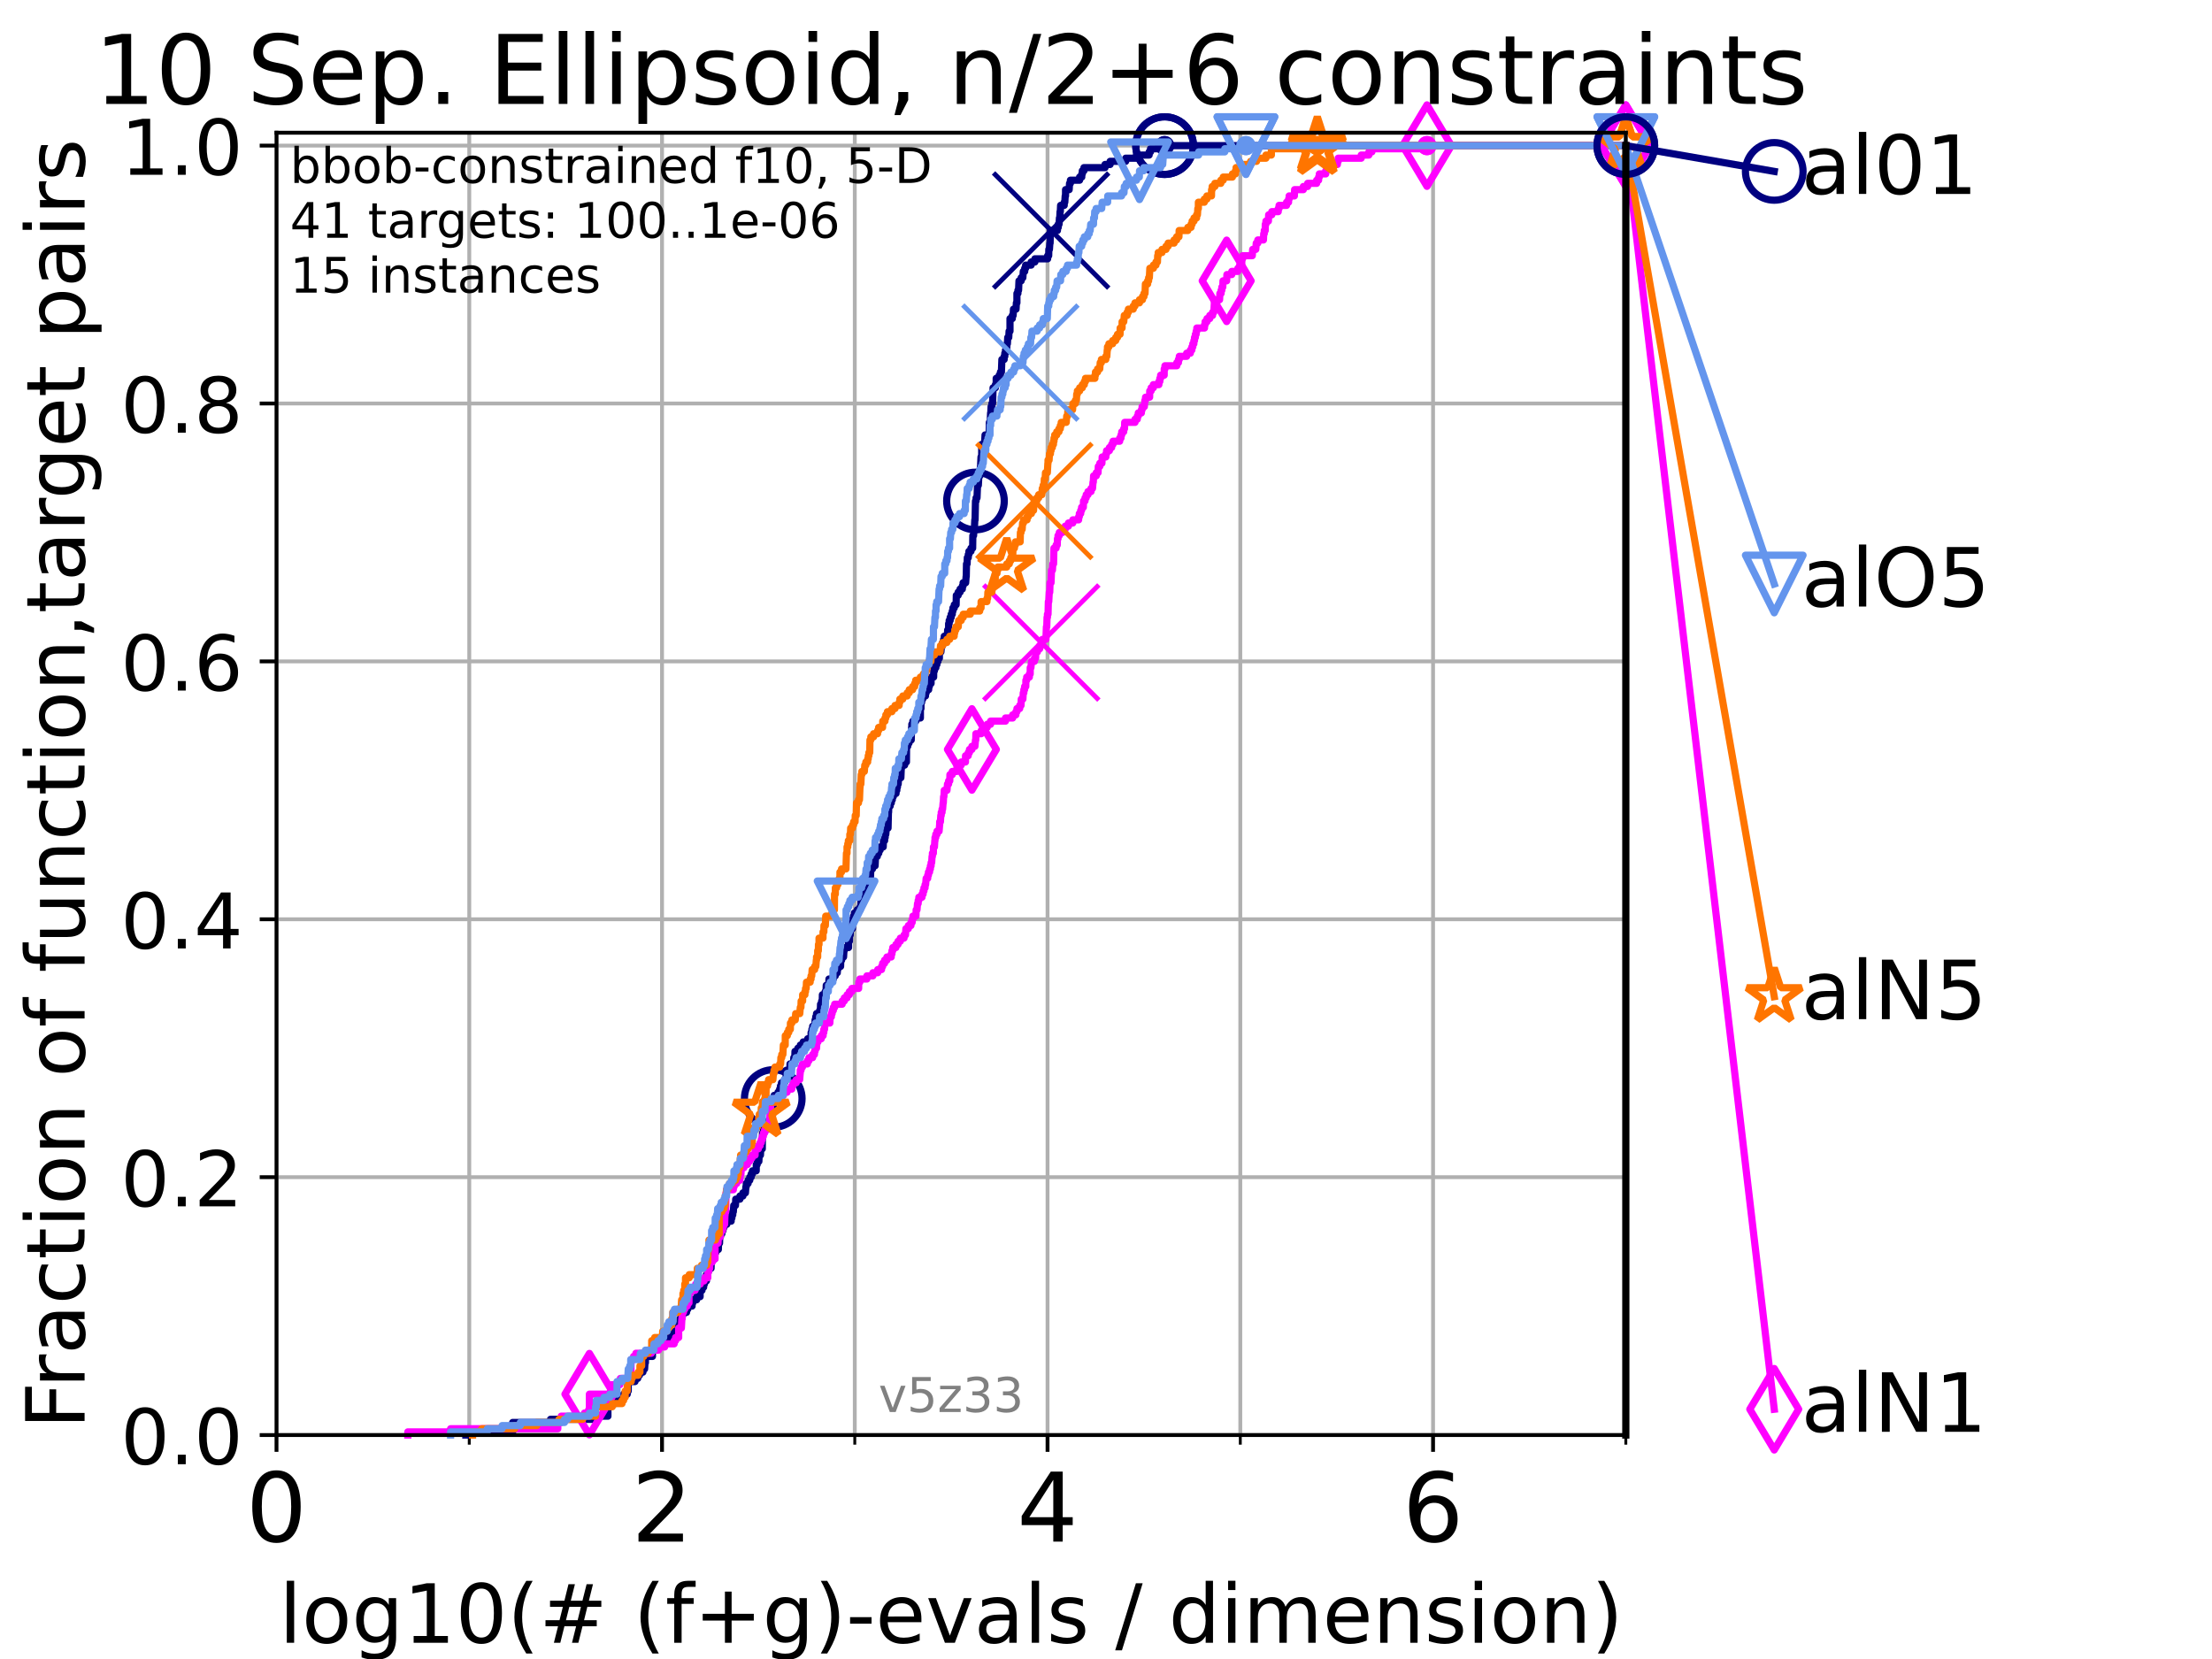 <?xml version="1.0" encoding="utf-8" standalone="no"?>
<!DOCTYPE svg PUBLIC "-//W3C//DTD SVG 1.1//EN"
  "http://www.w3.org/Graphics/SVG/1.1/DTD/svg11.dtd">
<!-- Created with matplotlib (https://matplotlib.org/) -->
<svg height="345.6pt" version="1.1" viewBox="0 0 460.8 345.6" width="460.8pt" xmlns="http://www.w3.org/2000/svg" xmlns:xlink="http://www.w3.org/1999/xlink">
 <defs>
  <style type="text/css">*{stroke-linecap:butt;stroke-linejoin:round;}</style>
 </defs>
 <g id="figure_1">
  <g id="patch_1">
   <path d="M 0 345.6 
L 460.8 345.6 
L 460.8 0 
L 0 0 
z
" style="fill:#ffffff;"/>
  </g>
  <g id="axes_1">
   <g id="patch_2">
    <path d="M 57.6 298.944 
L 338.688 298.944 
L 338.688 27.648 
L 57.6 27.648 
z
" style="fill:#ffffff;"/>
   </g>
   <g id="matplotlib.axis_1">
    <g id="xtick_1">
     <g id="line2d_1">
      <path clip-path="url(#p8328f63c67)" d="M 57.6 298.944 
L 57.6 27.648 
" style="fill:none;stroke:#b0b0b0;stroke-linecap:square;stroke-width:0.8;"/>
     </g>
     <g id="line2d_2">
      <defs>
       <path d="M 0 0 
L 0 3.5 
" id="m4bbf50294b" style="stroke:#000000;stroke-width:0.8;"/>
      </defs>
      <g>
       <use style="stroke:#000000;stroke-width:0.8;" x="57.6" xlink:href="#m4bbf50294b" y="298.944"/>
      </g>
     </g>
     <g id="text_1">
      <!-- 0 -->
      <g transform="translate(51.237 321.141)scale(0.2 -0.2)">
       <defs>
        <path d="M 31.781 66.406 
Q 24.172 66.406 20.328 58.906 
Q 16.5 51.422 16.5 36.375 
Q 16.5 21.391 20.328 13.891 
Q 24.172 6.391 31.781 6.391 
Q 39.453 6.391 43.281 13.891 
Q 47.125 21.391 47.125 36.375 
Q 47.125 51.422 43.281 58.906 
Q 39.453 66.406 31.781 66.406 
z
M 31.781 74.219 
Q 44.047 74.219 50.516 64.516 
Q 56.984 54.828 56.984 36.375 
Q 56.984 17.969 50.516 8.266 
Q 44.047 -1.422 31.781 -1.422 
Q 19.531 -1.422 13.062 8.266 
Q 6.594 17.969 6.594 36.375 
Q 6.594 54.828 13.062 64.516 
Q 19.531 74.219 31.781 74.219 
z
" id="DejaVuSans-48"/>
       </defs>
       <use xlink:href="#DejaVuSans-48"/>
      </g>
     </g>
    </g>
    <g id="xtick_2">
     <g id="line2d_3">
      <path clip-path="url(#p8328f63c67)" d="M 137.911 298.944 
L 137.911 27.648 
" style="fill:none;stroke:#b0b0b0;stroke-linecap:square;stroke-width:0.8;"/>
     </g>
     <g id="line2d_4">
      <g>
       <use style="stroke:#000000;stroke-width:0.8;" x="137.911" xlink:href="#m4bbf50294b" y="298.944"/>
      </g>
     </g>
     <g id="text_2">
      <!-- 2 -->
      <g transform="translate(131.548 321.141)scale(0.2 -0.2)">
       <defs>
        <path d="M 19.188 8.297 
L 53.609 8.297 
L 53.609 0 
L 7.328 0 
L 7.328 8.297 
Q 12.938 14.109 22.625 23.891 
Q 32.328 33.688 34.812 36.531 
Q 39.547 41.844 41.422 45.531 
Q 43.312 49.219 43.312 52.781 
Q 43.312 58.594 39.234 62.25 
Q 35.156 65.922 28.609 65.922 
Q 23.969 65.922 18.812 64.312 
Q 13.672 62.703 7.812 59.422 
L 7.812 69.391 
Q 13.766 71.781 18.938 73 
Q 24.125 74.219 28.422 74.219 
Q 39.75 74.219 46.484 68.547 
Q 53.219 62.891 53.219 53.422 
Q 53.219 48.922 51.531 44.891 
Q 49.859 40.875 45.406 35.406 
Q 44.188 33.984 37.641 27.219 
Q 31.109 20.453 19.188 8.297 
z
" id="DejaVuSans-50"/>
       </defs>
       <use xlink:href="#DejaVuSans-50"/>
      </g>
     </g>
    </g>
    <g id="xtick_3">
     <g id="line2d_5">
      <path clip-path="url(#p8328f63c67)" d="M 218.222 298.944 
L 218.222 27.648 
" style="fill:none;stroke:#b0b0b0;stroke-linecap:square;stroke-width:0.8;"/>
     </g>
     <g id="line2d_6">
      <g>
       <use style="stroke:#000000;stroke-width:0.8;" x="218.222" xlink:href="#m4bbf50294b" y="298.944"/>
      </g>
     </g>
     <g id="text_3">
      <!-- 4 -->
      <g transform="translate(211.859 321.141)scale(0.2 -0.2)">
       <defs>
        <path d="M 37.797 64.312 
L 12.891 25.391 
L 37.797 25.391 
z
M 35.203 72.906 
L 47.609 72.906 
L 47.609 25.391 
L 58.016 25.391 
L 58.016 17.188 
L 47.609 17.188 
L 47.609 0 
L 37.797 0 
L 37.797 17.188 
L 4.891 17.188 
L 4.891 26.703 
z
" id="DejaVuSans-52"/>
       </defs>
       <use xlink:href="#DejaVuSans-52"/>
      </g>
     </g>
    </g>
    <g id="xtick_4">
     <g id="line2d_7">
      <path clip-path="url(#p8328f63c67)" d="M 298.533 298.944 
L 298.533 27.648 
" style="fill:none;stroke:#b0b0b0;stroke-linecap:square;stroke-width:0.8;"/>
     </g>
     <g id="line2d_8">
      <g>
       <use style="stroke:#000000;stroke-width:0.8;" x="298.533" xlink:href="#m4bbf50294b" y="298.944"/>
      </g>
     </g>
     <g id="text_4">
      <!-- 6 -->
      <g transform="translate(292.17 321.141)scale(0.2 -0.2)">
       <defs>
        <path d="M 33.016 40.375 
Q 26.375 40.375 22.484 35.828 
Q 18.609 31.297 18.609 23.391 
Q 18.609 15.531 22.484 10.953 
Q 26.375 6.391 33.016 6.391 
Q 39.656 6.391 43.531 10.953 
Q 47.406 15.531 47.406 23.391 
Q 47.406 31.297 43.531 35.828 
Q 39.656 40.375 33.016 40.375 
z
M 52.594 71.297 
L 52.594 62.312 
Q 48.875 64.062 45.094 64.984 
Q 41.312 65.922 37.594 65.922 
Q 27.828 65.922 22.672 59.328 
Q 17.531 52.734 16.797 39.406 
Q 19.672 43.656 24.016 45.922 
Q 28.375 48.188 33.594 48.188 
Q 44.578 48.188 50.953 41.516 
Q 57.328 34.859 57.328 23.391 
Q 57.328 12.156 50.688 5.359 
Q 44.047 -1.422 33.016 -1.422 
Q 20.359 -1.422 13.672 8.266 
Q 6.984 17.969 6.984 36.375 
Q 6.984 53.656 15.188 63.938 
Q 23.391 74.219 37.203 74.219 
Q 40.922 74.219 44.703 73.484 
Q 48.484 72.75 52.594 71.297 
z
" id="DejaVuSans-54"/>
       </defs>
       <use xlink:href="#DejaVuSans-54"/>
      </g>
     </g>
    </g>
    <g id="xtick_5">
     <g id="line2d_9">
      <path clip-path="url(#p8328f63c67)" d="M 97.755 298.944 
L 97.755 27.648 
" style="fill:none;stroke:#b0b0b0;stroke-linecap:square;stroke-width:0.8;"/>
     </g>
     <g id="line2d_10">
      <defs>
       <path d="M 0 0 
L 0 2 
" id="mf881b20cc0" style="stroke:#000000;stroke-width:0.6;"/>
      </defs>
      <g>
       <use style="stroke:#000000;stroke-width:0.6;" x="97.755" xlink:href="#mf881b20cc0" y="298.944"/>
      </g>
     </g>
    </g>
    <g id="xtick_6">
     <g id="line2d_11">
      <path clip-path="url(#p8328f63c67)" d="M 178.066 298.944 
L 178.066 27.648 
" style="fill:none;stroke:#b0b0b0;stroke-linecap:square;stroke-width:0.8;"/>
     </g>
     <g id="line2d_12">
      <g>
       <use style="stroke:#000000;stroke-width:0.6;" x="178.066" xlink:href="#mf881b20cc0" y="298.944"/>
      </g>
     </g>
    </g>
    <g id="xtick_7">
     <g id="line2d_13">
      <path clip-path="url(#p8328f63c67)" d="M 258.377 298.944 
L 258.377 27.648 
" style="fill:none;stroke:#b0b0b0;stroke-linecap:square;stroke-width:0.8;"/>
     </g>
     <g id="line2d_14">
      <g>
       <use style="stroke:#000000;stroke-width:0.6;" x="258.377" xlink:href="#mf881b20cc0" y="298.944"/>
      </g>
     </g>
    </g>
    <g id="xtick_8">
     <g id="line2d_15">
      <path clip-path="url(#p8328f63c67)" d="M 338.688 298.944 
L 338.688 27.648 
" style="fill:none;stroke:#b0b0b0;stroke-linecap:square;stroke-width:0.8;"/>
     </g>
     <g id="line2d_16">
      <g>
       <use style="stroke:#000000;stroke-width:0.6;" x="338.688" xlink:href="#mf881b20cc0" y="298.944"/>
      </g>
     </g>
    </g>
    <g id="text_5">
     <!-- log10(# (f+g)-evals / dimension) -->
     <g transform="translate(58.145 342.218)scale(0.17 -0.17)">
      <defs>
       <path d="M 9.422 75.984 
L 18.406 75.984 
L 18.406 0 
L 9.422 0 
z
" id="DejaVuSans-108"/>
       <path d="M 30.609 48.391 
Q 23.391 48.391 19.188 42.75 
Q 14.984 37.109 14.984 27.297 
Q 14.984 17.484 19.156 11.844 
Q 23.344 6.203 30.609 6.203 
Q 37.797 6.203 41.984 11.859 
Q 46.188 17.531 46.188 27.297 
Q 46.188 37.016 41.984 42.703 
Q 37.797 48.391 30.609 48.391 
z
M 30.609 56 
Q 42.328 56 49.016 48.375 
Q 55.719 40.766 55.719 27.297 
Q 55.719 13.875 49.016 6.219 
Q 42.328 -1.422 30.609 -1.422 
Q 18.844 -1.422 12.172 6.219 
Q 5.516 13.875 5.516 27.297 
Q 5.516 40.766 12.172 48.375 
Q 18.844 56 30.609 56 
z
" id="DejaVuSans-111"/>
       <path d="M 45.406 27.984 
Q 45.406 37.75 41.375 43.109 
Q 37.359 48.484 30.078 48.484 
Q 22.859 48.484 18.828 43.109 
Q 14.797 37.75 14.797 27.984 
Q 14.797 18.266 18.828 12.891 
Q 22.859 7.516 30.078 7.516 
Q 37.359 7.516 41.375 12.891 
Q 45.406 18.266 45.406 27.984 
z
M 54.391 6.781 
Q 54.391 -7.172 48.188 -13.984 
Q 42 -20.797 29.203 -20.797 
Q 24.469 -20.797 20.266 -20.094 
Q 16.062 -19.391 12.109 -17.922 
L 12.109 -9.188 
Q 16.062 -11.328 19.922 -12.344 
Q 23.781 -13.375 27.781 -13.375 
Q 36.625 -13.375 41.016 -8.766 
Q 45.406 -4.156 45.406 5.172 
L 45.406 9.625 
Q 42.625 4.781 38.281 2.391 
Q 33.938 0 27.875 0 
Q 17.828 0 11.672 7.656 
Q 5.516 15.328 5.516 27.984 
Q 5.516 40.672 11.672 48.328 
Q 17.828 56 27.875 56 
Q 33.938 56 38.281 53.609 
Q 42.625 51.219 45.406 46.391 
L 45.406 54.688 
L 54.391 54.688 
z
" id="DejaVuSans-103"/>
       <path d="M 12.406 8.297 
L 28.516 8.297 
L 28.516 63.922 
L 10.984 60.406 
L 10.984 69.391 
L 28.422 72.906 
L 38.281 72.906 
L 38.281 8.297 
L 54.391 8.297 
L 54.391 0 
L 12.406 0 
z
" id="DejaVuSans-49"/>
       <path d="M 31 75.875 
Q 24.469 64.656 21.281 53.656 
Q 18.109 42.672 18.109 31.391 
Q 18.109 20.125 21.312 9.062 
Q 24.516 -2 31 -13.188 
L 23.188 -13.188 
Q 15.875 -1.703 12.234 9.375 
Q 8.594 20.453 8.594 31.391 
Q 8.594 42.281 12.203 53.312 
Q 15.828 64.359 23.188 75.875 
z
" id="DejaVuSans-40"/>
       <path d="M 51.125 44 
L 36.922 44 
L 32.812 27.688 
L 47.125 27.688 
z
M 43.797 71.781 
L 38.719 51.516 
L 52.984 51.516 
L 58.109 71.781 
L 65.922 71.781 
L 60.891 51.516 
L 76.125 51.516 
L 76.125 44 
L 58.984 44 
L 54.984 27.688 
L 70.516 27.688 
L 70.516 20.219 
L 53.078 20.219 
L 48 0 
L 40.188 0 
L 45.219 20.219 
L 30.906 20.219 
L 25.875 0 
L 18.016 0 
L 23.094 20.219 
L 7.719 20.219 
L 7.719 27.688 
L 24.906 27.688 
L 29 44 
L 13.281 44 
L 13.281 51.516 
L 30.906 51.516 
L 35.891 71.781 
z
" id="DejaVuSans-35"/>
       <path id="DejaVuSans-32"/>
       <path d="M 37.109 75.984 
L 37.109 68.5 
L 28.516 68.5 
Q 23.688 68.5 21.797 66.547 
Q 19.922 64.594 19.922 59.516 
L 19.922 54.688 
L 34.719 54.688 
L 34.719 47.703 
L 19.922 47.703 
L 19.922 0 
L 10.891 0 
L 10.891 47.703 
L 2.297 47.703 
L 2.297 54.688 
L 10.891 54.688 
L 10.891 58.5 
Q 10.891 67.625 15.141 71.797 
Q 19.391 75.984 28.609 75.984 
z
" id="DejaVuSans-102"/>
       <path d="M 46 62.703 
L 46 35.5 
L 73.188 35.5 
L 73.188 27.203 
L 46 27.203 
L 46 0 
L 37.797 0 
L 37.797 27.203 
L 10.594 27.203 
L 10.594 35.5 
L 37.797 35.5 
L 37.797 62.703 
z
" id="DejaVuSans-43"/>
       <path d="M 8.016 75.875 
L 15.828 75.875 
Q 23.141 64.359 26.781 53.312 
Q 30.422 42.281 30.422 31.391 
Q 30.422 20.453 26.781 9.375 
Q 23.141 -1.703 15.828 -13.188 
L 8.016 -13.188 
Q 14.5 -2 17.703 9.062 
Q 20.906 20.125 20.906 31.391 
Q 20.906 42.672 17.703 53.656 
Q 14.5 64.656 8.016 75.875 
z
" id="DejaVuSans-41"/>
       <path d="M 4.891 31.391 
L 31.203 31.391 
L 31.203 23.391 
L 4.891 23.391 
z
" id="DejaVuSans-45"/>
       <path d="M 56.203 29.594 
L 56.203 25.203 
L 14.891 25.203 
Q 15.484 15.922 20.484 11.062 
Q 25.484 6.203 34.422 6.203 
Q 39.594 6.203 44.453 7.469 
Q 49.312 8.734 54.109 11.281 
L 54.109 2.781 
Q 49.266 0.734 44.188 -0.344 
Q 39.109 -1.422 33.891 -1.422 
Q 20.797 -1.422 13.156 6.188 
Q 5.516 13.812 5.516 26.812 
Q 5.516 40.234 12.766 48.109 
Q 20.016 56 32.328 56 
Q 43.359 56 49.781 48.891 
Q 56.203 41.797 56.203 29.594 
z
M 47.219 32.234 
Q 47.125 39.594 43.094 43.984 
Q 39.062 48.391 32.422 48.391 
Q 24.906 48.391 20.391 44.141 
Q 15.875 39.891 15.188 32.172 
z
" id="DejaVuSans-101"/>
       <path d="M 2.984 54.688 
L 12.5 54.688 
L 29.594 8.797 
L 46.688 54.688 
L 56.203 54.688 
L 35.688 0 
L 23.484 0 
z
" id="DejaVuSans-118"/>
       <path d="M 34.281 27.484 
Q 23.391 27.484 19.188 25 
Q 14.984 22.516 14.984 16.5 
Q 14.984 11.719 18.141 8.906 
Q 21.297 6.109 26.703 6.109 
Q 34.188 6.109 38.703 11.406 
Q 43.219 16.703 43.219 25.484 
L 43.219 27.484 
z
M 52.203 31.203 
L 52.203 0 
L 43.219 0 
L 43.219 8.297 
Q 40.141 3.328 35.547 0.953 
Q 30.953 -1.422 24.312 -1.422 
Q 15.922 -1.422 10.953 3.297 
Q 6 8.016 6 15.922 
Q 6 25.141 12.172 29.828 
Q 18.359 34.516 30.609 34.516 
L 43.219 34.516 
L 43.219 35.406 
Q 43.219 41.609 39.141 45 
Q 35.062 48.391 27.688 48.391 
Q 23 48.391 18.547 47.266 
Q 14.109 46.141 10.016 43.891 
L 10.016 52.203 
Q 14.938 54.109 19.578 55.047 
Q 24.219 56 28.609 56 
Q 40.484 56 46.344 49.844 
Q 52.203 43.703 52.203 31.203 
z
" id="DejaVuSans-97"/>
       <path d="M 44.281 53.078 
L 44.281 44.578 
Q 40.484 46.531 36.375 47.5 
Q 32.281 48.484 27.875 48.484 
Q 21.188 48.484 17.844 46.438 
Q 14.5 44.391 14.5 40.281 
Q 14.5 37.156 16.891 35.375 
Q 19.281 33.594 26.516 31.984 
L 29.594 31.297 
Q 39.156 29.25 43.188 25.516 
Q 47.219 21.781 47.219 15.094 
Q 47.219 7.469 41.188 3.016 
Q 35.156 -1.422 24.609 -1.422 
Q 20.219 -1.422 15.453 -0.562 
Q 10.688 0.297 5.422 2 
L 5.422 11.281 
Q 10.406 8.688 15.234 7.391 
Q 20.062 6.109 24.812 6.109 
Q 31.156 6.109 34.562 8.281 
Q 37.984 10.453 37.984 14.406 
Q 37.984 18.062 35.516 20.016 
Q 33.062 21.969 24.703 23.781 
L 21.578 24.516 
Q 13.234 26.266 9.516 29.906 
Q 5.812 33.547 5.812 39.891 
Q 5.812 47.609 11.281 51.797 
Q 16.75 56 26.812 56 
Q 31.781 56 36.172 55.266 
Q 40.578 54.547 44.281 53.078 
z
" id="DejaVuSans-115"/>
       <path d="M 25.391 72.906 
L 33.688 72.906 
L 8.297 -9.281 
L 0 -9.281 
z
" id="DejaVuSans-47"/>
       <path d="M 45.406 46.391 
L 45.406 75.984 
L 54.391 75.984 
L 54.391 0 
L 45.406 0 
L 45.406 8.203 
Q 42.578 3.328 38.25 0.953 
Q 33.938 -1.422 27.875 -1.422 
Q 17.969 -1.422 11.734 6.484 
Q 5.516 14.406 5.516 27.297 
Q 5.516 40.188 11.734 48.094 
Q 17.969 56 27.875 56 
Q 33.938 56 38.25 53.625 
Q 42.578 51.266 45.406 46.391 
z
M 14.797 27.297 
Q 14.797 17.391 18.875 11.75 
Q 22.953 6.109 30.078 6.109 
Q 37.203 6.109 41.297 11.75 
Q 45.406 17.391 45.406 27.297 
Q 45.406 37.203 41.297 42.844 
Q 37.203 48.484 30.078 48.484 
Q 22.953 48.484 18.875 42.844 
Q 14.797 37.203 14.797 27.297 
z
" id="DejaVuSans-100"/>
       <path d="M 9.422 54.688 
L 18.406 54.688 
L 18.406 0 
L 9.422 0 
z
M 9.422 75.984 
L 18.406 75.984 
L 18.406 64.594 
L 9.422 64.594 
z
" id="DejaVuSans-105"/>
       <path d="M 52 44.188 
Q 55.375 50.25 60.062 53.125 
Q 64.75 56 71.094 56 
Q 79.641 56 84.281 50.016 
Q 88.922 44.047 88.922 33.016 
L 88.922 0 
L 79.891 0 
L 79.891 32.719 
Q 79.891 40.578 77.094 44.375 
Q 74.312 48.188 68.609 48.188 
Q 61.625 48.188 57.562 43.547 
Q 53.516 38.922 53.516 30.906 
L 53.516 0 
L 44.484 0 
L 44.484 32.719 
Q 44.484 40.625 41.703 44.406 
Q 38.922 48.188 33.109 48.188 
Q 26.219 48.188 22.156 43.531 
Q 18.109 38.875 18.109 30.906 
L 18.109 0 
L 9.078 0 
L 9.078 54.688 
L 18.109 54.688 
L 18.109 46.188 
Q 21.188 51.219 25.484 53.609 
Q 29.781 56 35.688 56 
Q 41.656 56 45.828 52.969 
Q 50 49.953 52 44.188 
z
" id="DejaVuSans-109"/>
       <path d="M 54.891 33.016 
L 54.891 0 
L 45.906 0 
L 45.906 32.719 
Q 45.906 40.484 42.875 44.328 
Q 39.844 48.188 33.797 48.188 
Q 26.516 48.188 22.312 43.547 
Q 18.109 38.922 18.109 30.906 
L 18.109 0 
L 9.078 0 
L 9.078 54.688 
L 18.109 54.688 
L 18.109 46.188 
Q 21.344 51.125 25.703 53.562 
Q 30.078 56 35.797 56 
Q 45.219 56 50.047 50.172 
Q 54.891 44.344 54.891 33.016 
z
" id="DejaVuSans-110"/>
      </defs>
      <use xlink:href="#DejaVuSans-108"/>
      <use x="27.783" xlink:href="#DejaVuSans-111"/>
      <use x="88.965" xlink:href="#DejaVuSans-103"/>
      <use x="152.441" xlink:href="#DejaVuSans-49"/>
      <use x="216.064" xlink:href="#DejaVuSans-48"/>
      <use x="279.688" xlink:href="#DejaVuSans-40"/>
      <use x="318.701" xlink:href="#DejaVuSans-35"/>
      <use x="402.49" xlink:href="#DejaVuSans-32"/>
      <use x="434.277" xlink:href="#DejaVuSans-40"/>
      <use x="473.291" xlink:href="#DejaVuSans-102"/>
      <use x="508.496" xlink:href="#DejaVuSans-43"/>
      <use x="592.285" xlink:href="#DejaVuSans-103"/>
      <use x="655.762" xlink:href="#DejaVuSans-41"/>
      <use x="694.775" xlink:href="#DejaVuSans-45"/>
      <use x="730.859" xlink:href="#DejaVuSans-101"/>
      <use x="792.383" xlink:href="#DejaVuSans-118"/>
      <use x="851.562" xlink:href="#DejaVuSans-97"/>
      <use x="912.842" xlink:href="#DejaVuSans-108"/>
      <use x="940.625" xlink:href="#DejaVuSans-115"/>
      <use x="992.725" xlink:href="#DejaVuSans-32"/>
      <use x="1024.512" xlink:href="#DejaVuSans-47"/>
      <use x="1058.203" xlink:href="#DejaVuSans-32"/>
      <use x="1089.99" xlink:href="#DejaVuSans-100"/>
      <use x="1153.467" xlink:href="#DejaVuSans-105"/>
      <use x="1181.25" xlink:href="#DejaVuSans-109"/>
      <use x="1278.662" xlink:href="#DejaVuSans-101"/>
      <use x="1340.186" xlink:href="#DejaVuSans-110"/>
      <use x="1403.564" xlink:href="#DejaVuSans-115"/>
      <use x="1455.664" xlink:href="#DejaVuSans-105"/>
      <use x="1483.447" xlink:href="#DejaVuSans-111"/>
      <use x="1544.629" xlink:href="#DejaVuSans-110"/>
      <use x="1608.008" xlink:href="#DejaVuSans-41"/>
     </g>
    </g>
   </g>
   <g id="matplotlib.axis_2">
    <g id="ytick_1">
     <g id="line2d_17">
      <path clip-path="url(#p8328f63c67)" d="M 57.6 298.944 
L 338.688 298.944 
" style="fill:none;stroke:#b0b0b0;stroke-linecap:square;stroke-width:0.8;"/>
     </g>
     <g id="line2d_18">
      <defs>
       <path d="M 0 0 
L -3.5 0 
" id="m7a2339ef6e" style="stroke:#000000;stroke-width:0.8;"/>
      </defs>
      <g>
       <use style="stroke:#000000;stroke-width:0.8;" x="57.6" xlink:href="#m7a2339ef6e" y="298.944"/>
      </g>
     </g>
     <g id="text_6">
      <!-- 0.0 -->
      <g transform="translate(25.155 305.023)scale(0.16 -0.16)">
       <defs>
        <path d="M 10.688 12.406 
L 21 12.406 
L 21 0 
L 10.688 0 
z
" id="DejaVuSans-46"/>
       </defs>
       <use xlink:href="#DejaVuSans-48"/>
       <use x="63.623" xlink:href="#DejaVuSans-46"/>
       <use x="95.41" xlink:href="#DejaVuSans-48"/>
      </g>
     </g>
    </g>
    <g id="ytick_2">
     <g id="line2d_19">
      <path clip-path="url(#p8328f63c67)" d="M 57.6 245.222 
L 338.688 245.222 
" style="fill:none;stroke:#b0b0b0;stroke-linecap:square;stroke-width:0.8;"/>
     </g>
     <g id="line2d_20">
      <g>
       <use style="stroke:#000000;stroke-width:0.8;" x="57.6" xlink:href="#m7a2339ef6e" y="245.222"/>
      </g>
     </g>
     <g id="text_7">
      <!-- 0.2 -->
      <g transform="translate(25.155 251.301)scale(0.16 -0.16)">
       <use xlink:href="#DejaVuSans-48"/>
       <use x="63.623" xlink:href="#DejaVuSans-46"/>
       <use x="95.41" xlink:href="#DejaVuSans-50"/>
      </g>
     </g>
    </g>
    <g id="ytick_3">
     <g id="line2d_21">
      <path clip-path="url(#p8328f63c67)" d="M 57.6 191.5 
L 338.688 191.5 
" style="fill:none;stroke:#b0b0b0;stroke-linecap:square;stroke-width:0.8;"/>
     </g>
     <g id="line2d_22">
      <g>
       <use style="stroke:#000000;stroke-width:0.8;" x="57.6" xlink:href="#m7a2339ef6e" y="191.5"/>
      </g>
     </g>
     <g id="text_8">
      <!-- 0.4 -->
      <g transform="translate(25.155 197.579)scale(0.16 -0.16)">
       <use xlink:href="#DejaVuSans-48"/>
       <use x="63.623" xlink:href="#DejaVuSans-46"/>
       <use x="95.41" xlink:href="#DejaVuSans-52"/>
      </g>
     </g>
    </g>
    <g id="ytick_4">
     <g id="line2d_23">
      <path clip-path="url(#p8328f63c67)" d="M 57.6 137.778 
L 338.688 137.778 
" style="fill:none;stroke:#b0b0b0;stroke-linecap:square;stroke-width:0.8;"/>
     </g>
     <g id="line2d_24">
      <g>
       <use style="stroke:#000000;stroke-width:0.8;" x="57.6" xlink:href="#m7a2339ef6e" y="137.778"/>
      </g>
     </g>
     <g id="text_9">
      <!-- 0.6 -->
      <g transform="translate(25.155 143.857)scale(0.16 -0.16)">
       <use xlink:href="#DejaVuSans-48"/>
       <use x="63.623" xlink:href="#DejaVuSans-46"/>
       <use x="95.41" xlink:href="#DejaVuSans-54"/>
      </g>
     </g>
    </g>
    <g id="ytick_5">
     <g id="line2d_25">
      <path clip-path="url(#p8328f63c67)" d="M 57.6 84.056 
L 338.688 84.056 
" style="fill:none;stroke:#b0b0b0;stroke-linecap:square;stroke-width:0.8;"/>
     </g>
     <g id="line2d_26">
      <g>
       <use style="stroke:#000000;stroke-width:0.8;" x="57.6" xlink:href="#m7a2339ef6e" y="84.056"/>
      </g>
     </g>
     <g id="text_10">
      <!-- 0.8 -->
      <g transform="translate(25.155 90.135)scale(0.16 -0.16)">
       <defs>
        <path d="M 31.781 34.625 
Q 24.75 34.625 20.719 30.859 
Q 16.703 27.094 16.703 20.516 
Q 16.703 13.922 20.719 10.156 
Q 24.75 6.391 31.781 6.391 
Q 38.812 6.391 42.859 10.172 
Q 46.922 13.969 46.922 20.516 
Q 46.922 27.094 42.891 30.859 
Q 38.875 34.625 31.781 34.625 
z
M 21.922 38.812 
Q 15.578 40.375 12.031 44.719 
Q 8.5 49.078 8.5 55.328 
Q 8.5 64.062 14.719 69.141 
Q 20.953 74.219 31.781 74.219 
Q 42.672 74.219 48.875 69.141 
Q 55.078 64.062 55.078 55.328 
Q 55.078 49.078 51.531 44.719 
Q 48 40.375 41.703 38.812 
Q 48.828 37.156 52.797 32.312 
Q 56.781 27.484 56.781 20.516 
Q 56.781 9.906 50.312 4.234 
Q 43.844 -1.422 31.781 -1.422 
Q 19.734 -1.422 13.25 4.234 
Q 6.781 9.906 6.781 20.516 
Q 6.781 27.484 10.781 32.312 
Q 14.797 37.156 21.922 38.812 
z
M 18.312 54.391 
Q 18.312 48.734 21.844 45.562 
Q 25.391 42.391 31.781 42.391 
Q 38.141 42.391 41.719 45.562 
Q 45.312 48.734 45.312 54.391 
Q 45.312 60.062 41.719 63.234 
Q 38.141 66.406 31.781 66.406 
Q 25.391 66.406 21.844 63.234 
Q 18.312 60.062 18.312 54.391 
z
" id="DejaVuSans-56"/>
       </defs>
       <use xlink:href="#DejaVuSans-48"/>
       <use x="63.623" xlink:href="#DejaVuSans-46"/>
       <use x="95.41" xlink:href="#DejaVuSans-56"/>
      </g>
     </g>
    </g>
    <g id="ytick_6">
     <g id="line2d_27">
      <path clip-path="url(#p8328f63c67)" d="M 57.6 30.334 
L 338.688 30.334 
" style="fill:none;stroke:#b0b0b0;stroke-linecap:square;stroke-width:0.8;"/>
     </g>
     <g id="line2d_28">
      <g>
       <use style="stroke:#000000;stroke-width:0.8;" x="57.6" xlink:href="#m7a2339ef6e" y="30.334"/>
      </g>
     </g>
     <g id="text_11">
      <!-- 1.0 -->
      <g transform="translate(25.155 36.413)scale(0.16 -0.16)">
       <use xlink:href="#DejaVuSans-49"/>
       <use x="63.623" xlink:href="#DejaVuSans-46"/>
       <use x="95.41" xlink:href="#DejaVuSans-48"/>
      </g>
     </g>
    </g>
    <g id="text_12">
     <!-- Fraction of function,target pairs -->
     <g transform="translate(17.62 297.681)rotate(-90)scale(0.17 -0.17)">
      <defs>
       <path d="M 9.812 72.906 
L 51.703 72.906 
L 51.703 64.594 
L 19.672 64.594 
L 19.672 43.109 
L 48.578 43.109 
L 48.578 34.812 
L 19.672 34.812 
L 19.672 0 
L 9.812 0 
z
" id="DejaVuSans-70"/>
       <path d="M 41.109 46.297 
Q 39.594 47.172 37.812 47.578 
Q 36.031 48 33.891 48 
Q 26.266 48 22.188 43.047 
Q 18.109 38.094 18.109 28.812 
L 18.109 0 
L 9.078 0 
L 9.078 54.688 
L 18.109 54.688 
L 18.109 46.188 
Q 20.953 51.172 25.484 53.578 
Q 30.031 56 36.531 56 
Q 37.453 56 38.578 55.875 
Q 39.703 55.766 41.062 55.516 
z
" id="DejaVuSans-114"/>
       <path d="M 48.781 52.594 
L 48.781 44.188 
Q 44.969 46.297 41.141 47.344 
Q 37.312 48.391 33.406 48.391 
Q 24.656 48.391 19.812 42.844 
Q 14.984 37.312 14.984 27.297 
Q 14.984 17.281 19.812 11.734 
Q 24.656 6.203 33.406 6.203 
Q 37.312 6.203 41.141 7.25 
Q 44.969 8.297 48.781 10.406 
L 48.781 2.094 
Q 45.016 0.344 40.984 -0.531 
Q 36.969 -1.422 32.422 -1.422 
Q 20.062 -1.422 12.781 6.344 
Q 5.516 14.109 5.516 27.297 
Q 5.516 40.672 12.859 48.328 
Q 20.219 56 33.016 56 
Q 37.156 56 41.109 55.141 
Q 45.062 54.297 48.781 52.594 
z
" id="DejaVuSans-99"/>
       <path d="M 18.312 70.219 
L 18.312 54.688 
L 36.812 54.688 
L 36.812 47.703 
L 18.312 47.703 
L 18.312 18.016 
Q 18.312 11.328 20.141 9.422 
Q 21.969 7.516 27.594 7.516 
L 36.812 7.516 
L 36.812 0 
L 27.594 0 
Q 17.188 0 13.234 3.875 
Q 9.281 7.766 9.281 18.016 
L 9.281 47.703 
L 2.688 47.703 
L 2.688 54.688 
L 9.281 54.688 
L 9.281 70.219 
z
" id="DejaVuSans-116"/>
       <path d="M 8.5 21.578 
L 8.5 54.688 
L 17.484 54.688 
L 17.484 21.922 
Q 17.484 14.156 20.5 10.266 
Q 23.531 6.391 29.594 6.391 
Q 36.859 6.391 41.078 11.031 
Q 45.312 15.672 45.312 23.688 
L 45.312 54.688 
L 54.297 54.688 
L 54.297 0 
L 45.312 0 
L 45.312 8.406 
Q 42.047 3.422 37.719 1 
Q 33.406 -1.422 27.688 -1.422 
Q 18.266 -1.422 13.375 4.438 
Q 8.5 10.297 8.5 21.578 
z
M 31.109 56 
z
" id="DejaVuSans-117"/>
       <path d="M 11.719 12.406 
L 22.016 12.406 
L 22.016 4 
L 14.016 -11.625 
L 7.719 -11.625 
L 11.719 4 
z
" id="DejaVuSans-44"/>
       <path d="M 18.109 8.203 
L 18.109 -20.797 
L 9.078 -20.797 
L 9.078 54.688 
L 18.109 54.688 
L 18.109 46.391 
Q 20.953 51.266 25.266 53.625 
Q 29.594 56 35.594 56 
Q 45.562 56 51.781 48.094 
Q 58.016 40.188 58.016 27.297 
Q 58.016 14.406 51.781 6.484 
Q 45.562 -1.422 35.594 -1.422 
Q 29.594 -1.422 25.266 0.953 
Q 20.953 3.328 18.109 8.203 
z
M 48.688 27.297 
Q 48.688 37.203 44.609 42.844 
Q 40.531 48.484 33.406 48.484 
Q 26.266 48.484 22.188 42.844 
Q 18.109 37.203 18.109 27.297 
Q 18.109 17.391 22.188 11.75 
Q 26.266 6.109 33.406 6.109 
Q 40.531 6.109 44.609 11.75 
Q 48.688 17.391 48.688 27.297 
z
" id="DejaVuSans-112"/>
      </defs>
      <use xlink:href="#DejaVuSans-70"/>
      <use x="50.27" xlink:href="#DejaVuSans-114"/>
      <use x="91.383" xlink:href="#DejaVuSans-97"/>
      <use x="152.662" xlink:href="#DejaVuSans-99"/>
      <use x="207.643" xlink:href="#DejaVuSans-116"/>
      <use x="246.852" xlink:href="#DejaVuSans-105"/>
      <use x="274.635" xlink:href="#DejaVuSans-111"/>
      <use x="335.816" xlink:href="#DejaVuSans-110"/>
      <use x="399.195" xlink:href="#DejaVuSans-32"/>
      <use x="430.982" xlink:href="#DejaVuSans-111"/>
      <use x="492.164" xlink:href="#DejaVuSans-102"/>
      <use x="527.369" xlink:href="#DejaVuSans-32"/>
      <use x="559.156" xlink:href="#DejaVuSans-102"/>
      <use x="594.361" xlink:href="#DejaVuSans-117"/>
      <use x="657.74" xlink:href="#DejaVuSans-110"/>
      <use x="721.119" xlink:href="#DejaVuSans-99"/>
      <use x="776.1" xlink:href="#DejaVuSans-116"/>
      <use x="815.309" xlink:href="#DejaVuSans-105"/>
      <use x="843.092" xlink:href="#DejaVuSans-111"/>
      <use x="904.273" xlink:href="#DejaVuSans-110"/>
      <use x="967.652" xlink:href="#DejaVuSans-44"/>
      <use x="999.439" xlink:href="#DejaVuSans-116"/>
      <use x="1038.648" xlink:href="#DejaVuSans-97"/>
      <use x="1099.928" xlink:href="#DejaVuSans-114"/>
      <use x="1139.291" xlink:href="#DejaVuSans-103"/>
      <use x="1202.768" xlink:href="#DejaVuSans-101"/>
      <use x="1264.291" xlink:href="#DejaVuSans-116"/>
      <use x="1303.5" xlink:href="#DejaVuSans-32"/>
      <use x="1335.287" xlink:href="#DejaVuSans-112"/>
      <use x="1398.764" xlink:href="#DejaVuSans-97"/>
      <use x="1460.043" xlink:href="#DejaVuSans-105"/>
      <use x="1487.826" xlink:href="#DejaVuSans-114"/>
      <use x="1528.939" xlink:href="#DejaVuSans-115"/>
     </g>
    </g>
   </g>
   <g id="line2d_29">
    <defs>
     <path d="M 0 1.5 
C 0.398 1.5 0.779 1.342 1.061 1.061 
C 1.342 0.779 1.5 0.398 1.5 0 
C 1.5 -0.398 1.342 -0.779 1.061 -1.061 
C 0.779 -1.342 0.398 -1.5 0 -1.5 
C -0.398 -1.5 -0.779 -1.342 -1.061 -1.061 
C -1.342 -0.779 -1.5 -0.398 -1.5 0 
C -1.5 0.398 -1.342 0.779 -1.061 1.061 
C -0.779 1.342 -0.398 1.5 0 1.5 
z
" id="m37619875d5" style="stroke:#000080;"/>
    </defs>
    <g>
     <use style="fill:#000080;stroke:#000080;" x="242.606" xlink:href="#m37619875d5" y="30.334"/>
     <use style="fill:#000080;stroke:#000080;" x="242.606" xlink:href="#m37619875d5" y="30.334"/>
    </g>
   </g>
   <g id="line2d_30">
    <path d="M 97.044 298.944 
L 97.044 298.289 
L 106.803 298.289 
L 106.803 296.323 
L 114.685 296.323 
L 114.685 295.668 
L 124.216 295.668 
L 124.216 295.013 
L 126.64 295.013 
L 126.64 293.048 
L 127.035 293.048 
L 127.035 292.393 
L 128.169 292.393 
L 128.169 291.082 
L 129.909 291.082 
L 129.909 290.427 
L 130.665 290.427 
L 130.665 289.772 
L 130.875 289.772 
L 130.875 287.807 
L 132.279 287.807 
L 132.279 287.151 
L 132.847 287.151 
L 132.847 286.496 
L 133.216 286.496 
L 133.216 285.841 
L 133.932 285.841 
L 133.932 285.186 
L 134.279 285.186 
L 134.365 283.876 
L 134.45 283.876 
L 134.45 282.565 
L 135.918 282.565 
L 135.918 281.255 
L 136.304 281.255 
L 136.304 280.6 
L 136.832 280.6 
L 136.832 279.945 
L 138.324 279.945 
L 138.392 278.634 
L 139.949 278.634 
L 139.949 277.979 
L 140.619 277.979 
L 140.619 277.324 
L 141.264 277.324 
L 141.264 276.014 
L 141.606 276.014 
L 141.662 274.704 
L 141.997 274.704 
L 141.997 274.048 
L 142.216 274.048 
L 142.216 273.393 
L 143.015 273.393 
L 143.015 272.738 
L 143.273 272.738 
L 143.273 272.083 
L 144.173 272.083 
L 144.173 271.428 
L 144.318 271.428 
L 144.318 270.773 
L 145.121 270.773 
L 145.121 270.118 
L 145.844 270.118 
L 145.844 268.807 
L 146.238 268.807 
L 146.238 268.152 
L 146.58 268.152 
L 146.58 267.497 
L 146.749 267.497 
L 146.749 266.842 
L 147.165 266.842 
L 147.165 265.532 
L 147.409 265.532 
L 147.409 264.876 
L 147.61 264.876 
L 147.61 264.221 
L 148.123 264.221 
L 148.161 262.911 
L 148.277 262.911 
L 148.277 262.256 
L 148.883 262.256 
L 148.883 260.946 
L 149.104 260.946 
L 149.104 260.29 
L 149.647 260.29 
L 149.682 258.98 
L 149.894 258.98 
L 149.929 257.67 
L 150.068 257.67 
L 150.068 257.015 
L 150.378 257.015 
L 150.378 256.36 
L 150.616 256.36 
L 150.616 255.704 
L 150.816 255.704 
L 150.816 255.049 
L 151.405 255.049 
L 151.405 254.394 
L 152.314 254.394 
L 152.314 253.739 
L 152.466 253.739 
L 152.466 253.084 
L 152.647 253.084 
L 152.647 252.429 
L 152.767 252.429 
L 152.856 251.118 
L 153.207 251.118 
L 153.265 249.808 
L 154.14 249.808 
L 154.14 249.153 
L 154.761 249.153 
L 154.761 248.498 
L 155.284 248.498 
L 155.387 247.187 
L 155.463 247.187 
L 155.463 246.532 
L 155.842 246.532 
L 155.842 245.877 
L 156.188 245.877 
L 156.188 245.222 
L 156.479 245.222 
L 156.479 244.567 
L 156.741 244.567 
L 156.741 243.912 
L 157.529 243.912 
L 157.551 242.601 
L 157.731 242.601 
L 157.731 241.946 
L 158.086 241.946 
L 158.152 240.636 
L 158.412 240.636 
L 158.476 239.326 
L 158.795 239.326 
L 158.837 236.05 
L 159.005 236.05 
L 159.025 234.085 
L 160.113 234.085 
L 160.113 233.429 
L 160.896 233.429 
L 160.933 231.464 
L 161.082 231.464 
L 161.082 228.843 
L 161.266 228.843 
L 161.266 228.188 
L 162.069 228.188 
L 162.069 227.533 
L 162.415 227.533 
L 162.415 226.878 
L 162.585 226.878 
L 162.585 226.223 
L 162.788 226.223 
L 162.788 225.568 
L 163.429 225.568 
L 163.429 224.912 
L 163.717 224.912 
L 163.812 222.947 
L 164.554 222.947 
L 164.57 221.637 
L 165.295 221.637 
L 165.368 220.326 
L 165.569 220.326 
L 165.612 219.016 
L 166.214 219.016 
L 166.214 218.361 
L 166.729 218.361 
L 166.729 217.706 
L 167.32 217.706 
L 167.32 217.051 
L 168.251 217.051 
L 168.251 216.396 
L 168.936 216.396 
L 168.971 215.085 
L 169.135 215.085 
L 169.135 214.43 
L 169.297 214.43 
L 169.297 213.775 
L 169.775 213.775 
L 169.797 212.465 
L 169.931 212.465 
L 169.931 211.81 
L 170.097 211.81 
L 170.097 211.154 
L 170.746 211.154 
L 170.746 210.499 
L 170.894 210.499 
L 170.936 209.189 
L 171.165 209.189 
L 171.165 208.534 
L 171.289 208.534 
L 171.32 207.224 
L 171.896 207.224 
L 171.896 206.568 
L 172.074 206.568 
L 172.123 205.258 
L 172.664 205.258 
L 172.683 203.948 
L 173.59 203.948 
L 173.59 203.293 
L 174 203.293 
L 174 202.638 
L 174.426 202.638 
L 174.426 201.982 
L 174.537 201.982 
L 174.537 201.327 
L 175.109 201.327 
L 175.15 200.017 
L 175.33 200.017 
L 175.33 199.362 
L 175.726 199.362 
L 175.805 198.052 
L 175.877 198.052 
L 175.877 197.396 
L 176.771 197.396 
L 176.771 196.086 
L 176.95 196.086 
L 176.95 194.776 
L 177.113 194.776 
L 177.142 193.465 
L 177.571 193.465 
L 177.571 191.5 
L 177.792 191.5 
L 177.792 190.845 
L 177.975 190.845 
L 177.975 190.19 
L 178.582 190.19 
L 178.582 189.535 
L 179.187 189.535 
L 179.187 188.879 
L 179.318 188.879 
L 179.357 187.569 
L 179.754 187.569 
L 179.754 186.914 
L 180.142 186.914 
L 180.142 186.259 
L 180.296 186.259 
L 180.296 185.604 
L 180.858 185.604 
L 180.858 184.293 
L 181.065 184.293 
L 181.065 183.638 
L 181.199 183.638 
L 181.199 182.983 
L 181.321 182.983 
L 181.414 181.018 
L 181.75 181.018 
L 181.75 180.363 
L 182.3 180.363 
L 182.393 178.397 
L 182.759 178.397 
L 182.759 177.742 
L 183.066 177.742 
L 183.066 177.087 
L 183.351 177.087 
L 183.351 176.432 
L 183.989 176.432 
L 184.029 175.121 
L 184.284 175.121 
L 184.284 174.466 
L 184.396 174.466 
L 184.396 173.811 
L 184.527 173.811 
L 184.632 172.501 
L 184.997 172.501 
L 185.077 169.225 
L 185.109 169.225 
L 185.151 167.915 
L 185.442 167.915 
L 185.442 167.26 
L 185.678 167.26 
L 185.678 166.604 
L 185.884 166.604 
L 185.884 165.949 
L 186.092 165.949 
L 186.092 165.294 
L 186.659 165.294 
L 186.659 164.639 
L 186.825 164.639 
L 186.825 163.984 
L 186.951 163.984 
L 186.951 163.329 
L 187.114 163.329 
L 187.18 162.018 
L 187.669 162.018 
L 187.75 160.053 
L 187.798 160.053 
L 187.798 159.398 
L 188.448 159.398 
L 188.448 158.743 
L 188.825 158.743 
L 188.851 155.467 
L 189.097 155.467 
L 189.097 154.812 
L 189.362 154.812 
L 189.362 154.157 
L 189.823 154.157 
L 189.901 151.536 
L 189.947 151.536 
L 189.947 150.881 
L 190.168 150.881 
L 190.168 150.226 
L 190.798 150.226 
L 190.798 149.571 
L 191.734 149.571 
L 191.734 147.605 
L 191.854 147.605 
L 191.854 146.295 
L 192.002 146.295 
L 192.002 145.64 
L 192.218 145.64 
L 192.218 144.985 
L 192.794 144.985 
L 192.794 144.33 
L 192.943 144.33 
L 192.943 143.674 
L 193.458 143.674 
L 193.458 143.019 
L 193.599 143.019 
L 193.599 142.364 
L 193.959 142.364 
L 193.959 141.054 
L 194.495 141.054 
L 194.511 139.743 
L 194.657 139.743 
L 194.657 139.088 
L 194.954 139.088 
L 194.954 138.433 
L 195.175 138.433 
L 195.175 137.778 
L 195.403 137.778 
L 195.403 137.123 
L 195.688 137.123 
L 195.688 135.813 
L 196.01 135.813 
L 196.117 134.502 
L 196.36 134.502 
L 196.36 133.847 
L 196.571 133.847 
L 196.571 133.192 
L 196.704 133.192 
L 196.704 132.537 
L 197.33 132.537 
L 197.417 131.227 
L 197.612 131.227 
L 197.612 129.916 
L 197.729 129.916 
L 197.729 129.261 
L 197.938 129.261 
L 197.938 128.606 
L 198.151 128.606 
L 198.151 127.951 
L 198.375 127.951 
L 198.375 127.296 
L 198.511 127.296 
L 198.511 126.641 
L 198.792 126.641 
L 198.792 125.985 
L 199.175 125.985 
L 199.22 124.02 
L 199.602 124.02 
L 199.602 123.365 
L 199.999 123.365 
L 199.999 122.71 
L 200.473 122.71 
L 200.473 122.055 
L 200.63 122.055 
L 200.63 121.399 
L 201.163 121.399 
L 201.261 120.089 
L 201.289 120.089 
L 201.339 117.469 
L 201.47 117.469 
L 201.51 116.158 
L 201.713 116.158 
L 201.713 115.503 
L 201.844 115.503 
L 201.844 114.848 
L 202.272 114.848 
L 202.272 114.193 
L 202.62 114.193 
L 202.658 111.572 
L 202.814 111.572 
L 202.899 110.262 
L 202.975 110.262 
L 203.072 108.296 
L 203.128 108.296 
L 203.209 104.366 
L 203.336 104.366 
L 203.336 103.71 
L 203.529 103.71 
L 203.639 101.09 
L 203.806 101.09 
L 203.915 99.124 
L 204.141 99.124 
L 204.24 97.159 
L 204.27 97.159 
L 204.361 95.194 
L 204.507 95.194 
L 204.507 92.573 
L 205.098 92.573 
L 205.204 90.608 
L 206.053 90.608 
L 206.097 87.987 
L 206.271 87.987 
L 206.361 86.022 
L 206.397 86.022 
L 206.459 84.711 
L 206.63 84.711 
L 206.63 84.056 
L 206.771 84.056 
L 206.875 80.78 
L 207.362 80.78 
L 207.362 80.125 
L 207.525 80.125 
L 207.525 78.815 
L 208.151 78.815 
L 208.151 78.16 
L 208.409 78.16 
L 208.409 77.505 
L 208.61 77.505 
L 208.712 74.884 
L 209.184 74.884 
L 209.184 74.229 
L 209.321 74.229 
L 209.321 73.574 
L 209.463 73.574 
L 209.463 72.919 
L 209.694 72.919 
L 209.775 71.608 
L 209.858 71.608 
L 209.93 70.298 
L 210.141 70.298 
L 210.211 68.988 
L 210.4 68.988 
L 210.4 66.367 
L 210.884 66.367 
L 210.884 65.712 
L 211.056 65.712 
L 211.128 64.402 
L 211.661 64.402 
L 211.73 63.091 
L 211.843 63.091 
L 211.844 61.126 
L 212.052 61.126 
L 212.052 60.471 
L 212.186 60.471 
L 212.272 58.505 
L 212.73 58.505 
L 212.73 57.85 
L 213.079 57.85 
L 213.168 56.54 
L 213.466 56.54 
L 213.466 55.885 
L 213.656 55.885 
L 213.656 55.23 
L 214.808 55.23 
L 214.808 54.575 
L 215.585 54.575 
L 215.585 53.919 
L 218.241 53.919 
L 218.241 53.264 
L 218.462 53.264 
L 218.494 51.954 
L 218.615 51.954 
L 218.703 50.644 
L 218.754 50.644 
L 218.827 48.023 
L 220.283 48.023 
L 220.283 47.368 
L 220.455 47.368 
L 220.455 46.713 
L 220.623 46.713 
L 220.7 45.402 
L 220.771 45.402 
L 220.827 44.092 
L 220.884 44.092 
L 220.946 42.782 
L 221.698 42.782 
L 221.698 42.127 
L 221.819 42.127 
L 221.901 40.816 
L 221.969 40.816 
L 221.975 39.506 
L 222.728 39.506 
L 222.804 38.196 
L 222.984 38.196 
L 222.984 37.541 
L 224.9 37.541 
L 224.9 36.886 
L 225.35 36.886 
L 225.35 36.23 
L 225.466 36.23 
L 225.466 35.575 
L 225.807 35.575 
L 225.807 34.92 
L 230.194 34.92 
L 230.194 34.265 
L 231.257 34.265 
L 231.257 33.61 
L 234.505 33.61 
L 234.505 32.955 
L 236.737 32.955 
L 236.737 32.3 
L 239.387 32.3 
L 239.387 31.644 
L 239.667 31.644 
L 239.667 30.989 
L 242.606 30.989 
L 242.606 30.334 
L 338.688 30.334 
L 338.688 30.334 
" style="fill:none;stroke:#000080;stroke-linecap:square;stroke-width:1.5;"/>
   </g>
   <g id="line2d_31">
    <defs>
     <path d="M 0 6 
C 1.591 6 3.117 5.368 4.243 4.243 
C 5.368 3.117 6 1.591 6 0 
C 6 -1.591 5.368 -3.117 4.243 -4.243 
C 3.117 -5.368 1.591 -6 0 -6 
C -1.591 -6 -3.117 -5.368 -4.243 -4.243 
C -5.368 -3.117 -6 -1.591 -6 0 
C -6 1.591 -5.368 3.117 -4.243 4.243 
C -3.117 5.368 -1.591 6 0 6 
z
" id="m7be3b66247" style="stroke:#000080;stroke-width:1.5;"/>
    </defs>
    <g>
     <use style="fill-opacity:0;stroke:#000080;stroke-width:1.5;" x="161.082" xlink:href="#m7be3b66247" y="228.843"/>
     <use style="fill-opacity:0;stroke:#000080;stroke-width:1.5;" x="203.209" xlink:href="#m7be3b66247" y="104.366"/>
     <use style="fill-opacity:0;stroke:#000080;stroke-width:1.5;" x="242.606" xlink:href="#m7be3b66247" y="30.334"/>
     <use style="fill-opacity:0;stroke:#000080;stroke-width:1.5;" x="242.606" xlink:href="#m7be3b66247" y="30.334"/>
     <use style="fill-opacity:0;stroke:#000080;stroke-width:1.5;" x="338.688" xlink:href="#m7be3b66247" y="30.334"/>
    </g>
   </g>
   <g id="line2d_32">
    <path style="fill:none;stroke:#000080;stroke-linecap:square;stroke-width:1.5;"/>
    <g/>
   </g>
   <g id="line2d_33">
    <path clip-path="url(#p8328f63c67)" d="M 218.969 48.023 
" style="fill:none;stroke:#000080;stroke-linecap:square;stroke-width:1.5;"/>
    <defs>
     <path d="M -12 12 
L 12 -12 
M -12 -12 
L 12 12 
" id="m3baad1b4a1" style="stroke:#000080;"/>
    </defs>
    <g clip-path="url(#p8328f63c67)">
     <use style="fill:#000080;stroke:#000080;" x="218.969" xlink:href="#m3baad1b4a1" y="48.023"/>
    </g>
   </g>
   <g id="line2d_34">
    <defs>
     <path d="M 0 1.5 
C 0.398 1.5 0.779 1.342 1.061 1.061 
C 1.342 0.779 1.5 0.398 1.5 0 
C 1.5 -0.398 1.342 -0.779 1.061 -1.061 
C 0.779 -1.342 0.398 -1.5 0 -1.5 
C -0.398 -1.5 -0.779 -1.342 -1.061 -1.061 
C -1.342 -0.779 -1.5 -0.398 -1.5 0 
C -1.5 0.398 -1.342 0.779 -1.061 1.061 
C -0.779 1.342 -0.398 1.5 0 1.5 
z
" id="m111a8407e1" style="stroke:#ff00ff;"/>
    </defs>
    <g>
     <use style="fill:#ff00ff;stroke:#ff00ff;" x="297.267" xlink:href="#m111a8407e1" y="30.334"/>
     <use style="fill:#ff00ff;stroke:#ff00ff;" x="297.267" xlink:href="#m111a8407e1" y="30.334"/>
    </g>
   </g>
   <g id="line2d_35">
    <path d="M 84.956 298.944 
L 84.956 298.289 
L 93.864 298.289 
L 93.864 297.634 
L 116.203 297.634 
L 116.203 296.323 
L 116.914 296.323 
L 116.914 295.013 
L 121.756 295.013 
L 121.756 294.358 
L 122.615 294.358 
L 122.615 293.703 
L 122.782 293.703 
L 122.782 290.427 
L 127.165 290.427 
L 127.165 289.772 
L 127.421 289.772 
L 127.421 288.462 
L 129.118 288.462 
L 129.118 287.807 
L 129.233 287.807 
L 129.233 287.151 
L 131.389 287.151 
L 131.49 283.22 
L 131.987 283.22 
L 131.987 282.565 
L 132.47 282.565 
L 132.47 281.91 
L 135.682 281.91 
L 135.682 281.255 
L 137.199 281.255 
L 137.199 280.6 
L 138.46 280.6 
L 138.46 279.945 
L 140.439 279.945 
L 140.439 279.29 
L 140.738 279.29 
L 140.738 278.634 
L 141.379 278.634 
L 141.379 276.669 
L 141.941 276.669 
L 142.052 274.704 
L 142.107 274.704 
L 142.107 273.393 
L 142.379 273.393 
L 142.379 272.738 
L 142.647 272.738 
L 142.647 272.083 
L 143.17 272.083 
L 143.17 271.428 
L 143.528 271.428 
L 143.528 269.462 
L 143.779 269.462 
L 143.779 268.807 
L 144.795 268.807 
L 144.795 268.152 
L 144.935 268.152 
L 144.935 267.497 
L 145.888 267.497 
L 145.888 266.842 
L 146.665 266.842 
L 146.665 266.187 
L 147.45 266.187 
L 147.45 264.876 
L 147.65 264.876 
L 147.65 264.221 
L 147.849 264.221 
L 147.849 262.911 
L 148.392 262.911 
L 148.392 262.256 
L 148.957 262.256 
L 148.957 258.98 
L 149.575 258.98 
L 149.647 257.67 
L 150.068 257.67 
L 150.172 256.36 
L 150.514 256.36 
L 150.514 255.704 
L 150.683 255.704 
L 150.683 255.049 
L 150.949 255.049 
L 151.048 252.429 
L 151.179 252.429 
L 151.244 248.498 
L 151.341 248.498 
L 151.341 247.843 
L 152.767 247.843 
L 152.767 247.187 
L 152.944 247.187 
L 152.944 246.532 
L 153.467 246.532 
L 153.467 245.877 
L 154.14 245.877 
L 154.222 244.567 
L 154.358 244.567 
L 154.413 243.257 
L 154.972 243.257 
L 154.972 242.601 
L 155.691 242.601 
L 155.691 241.946 
L 156.139 241.946 
L 156.139 241.291 
L 156.622 241.291 
L 156.622 240.636 
L 157.301 240.636 
L 157.324 239.326 
L 157.976 239.326 
L 157.976 238.671 
L 158.347 238.671 
L 158.347 238.015 
L 158.583 238.015 
L 158.583 237.36 
L 158.816 237.36 
L 158.816 236.705 
L 159.025 236.705 
L 159.025 236.05 
L 159.273 236.05 
L 159.273 235.395 
L 159.758 235.395 
L 159.758 234.74 
L 160.327 234.74 
L 160.423 231.464 
L 160.5 231.464 
L 160.538 230.154 
L 160.614 230.154 
L 160.614 229.499 
L 161.447 229.499 
L 161.447 228.843 
L 162.821 228.843 
L 162.821 228.188 
L 163.201 228.188 
L 163.201 227.533 
L 163.97 227.533 
L 163.97 226.878 
L 164.944 226.878 
L 164.944 226.223 
L 165.179 226.223 
L 165.179 225.568 
L 165.866 225.568 
L 165.866 224.912 
L 166.582 224.912 
L 166.689 223.602 
L 166.702 223.602 
L 166.702 222.947 
L 166.876 222.947 
L 166.876 222.292 
L 167.165 222.292 
L 167.165 221.637 
L 168.19 221.637 
L 168.19 220.982 
L 168.506 220.982 
L 168.506 220.326 
L 169.285 220.326 
L 169.285 219.671 
L 169.662 219.671 
L 169.662 219.016 
L 169.797 219.016 
L 169.797 218.361 
L 170.097 218.361 
L 170.185 217.051 
L 170.403 217.051 
L 170.403 216.396 
L 171.082 216.396 
L 171.082 215.74 
L 171.473 215.74 
L 171.473 215.085 
L 171.615 215.085 
L 171.615 214.43 
L 171.766 214.43 
L 171.856 213.12 
L 172.872 213.12 
L 172.937 211.81 
L 173.188 211.81 
L 173.188 211.154 
L 173.354 211.154 
L 173.354 210.499 
L 173.599 210.499 
L 173.599 209.844 
L 173.876 209.844 
L 173.876 209.189 
L 175.444 209.189 
L 175.444 208.534 
L 175.884 208.534 
L 175.884 207.879 
L 176.468 207.879 
L 176.468 207.224 
L 176.943 207.224 
L 176.943 206.568 
L 177.456 206.568 
L 177.456 205.913 
L 178.871 205.913 
L 178.891 204.603 
L 179.122 204.603 
L 179.122 203.948 
L 180.588 203.948 
L 180.588 203.293 
L 181.835 203.293 
L 181.835 202.638 
L 182.844 202.638 
L 182.844 201.982 
L 183.643 201.982 
L 183.643 201.327 
L 183.864 201.327 
L 183.864 200.672 
L 184.27 200.672 
L 184.27 200.017 
L 184.761 200.017 
L 184.761 199.362 
L 185.66 199.362 
L 185.66 198.707 
L 185.812 198.707 
L 185.812 198.052 
L 185.977 198.052 
L 185.977 197.396 
L 186.634 197.396 
L 186.634 196.741 
L 187.076 196.741 
L 187.076 196.086 
L 187.556 196.086 
L 187.556 195.431 
L 188.328 195.431 
L 188.328 194.776 
L 188.632 194.776 
L 188.712 193.465 
L 189.219 193.465 
L 189.219 192.81 
L 189.766 192.81 
L 189.766 192.155 
L 190.021 192.155 
L 190.021 191.5 
L 190.172 191.5 
L 190.172 190.845 
L 190.815 190.845 
L 190.852 189.535 
L 191.028 189.535 
L 191.134 188.224 
L 191.272 188.224 
L 191.272 187.569 
L 191.412 187.569 
L 191.412 186.914 
L 192.071 186.914 
L 192.071 186.259 
L 192.298 186.259 
L 192.298 185.604 
L 192.479 185.604 
L 192.479 184.949 
L 192.706 184.949 
L 192.706 184.293 
L 192.824 184.293 
L 192.934 182.983 
L 193.255 182.983 
L 193.255 182.328 
L 193.409 182.328 
L 193.409 181.673 
L 193.645 181.673 
L 193.645 181.018 
L 193.818 181.018 
L 193.818 180.363 
L 193.967 180.363 
L 193.967 179.707 
L 194.082 179.707 
L 194.165 178.397 
L 194.237 178.397 
L 194.237 177.742 
L 194.435 177.742 
L 194.451 176.432 
L 194.66 176.432 
L 194.735 175.121 
L 194.778 175.121 
L 194.778 174.466 
L 194.938 174.466 
L 194.938 173.811 
L 195.196 173.811 
L 195.196 173.156 
L 195.629 173.156 
L 195.736 171.846 
L 195.751 171.846 
L 195.751 171.191 
L 195.91 171.191 
L 195.982 169.88 
L 196.074 169.88 
L 196.074 169.225 
L 196.247 169.225 
L 196.247 168.57 
L 196.36 168.57 
L 196.465 167.26 
L 196.506 167.26 
L 196.564 165.949 
L 196.634 165.949 
L 196.704 164.639 
L 197.276 164.639 
L 197.378 163.329 
L 197.612 163.329 
L 197.612 162.674 
L 197.853 162.674 
L 197.887 161.363 
L 198.375 161.363 
L 198.375 160.708 
L 199.313 160.708 
L 199.385 159.398 
L 200.232 159.398 
L 200.232 158.743 
L 201.124 158.743 
L 201.135 157.432 
L 201.697 157.432 
L 201.697 156.777 
L 201.954 156.777 
L 201.954 156.122 
L 202.466 156.122 
L 202.466 155.467 
L 203.1 155.467 
L 203.209 154.157 
L 203.27 154.157 
L 203.295 152.846 
L 204.404 152.846 
L 204.404 152.191 
L 205.274 152.191 
L 205.274 151.536 
L 205.654 151.536 
L 205.654 150.881 
L 206.357 150.881 
L 206.357 150.226 
L 209.458 150.226 
L 209.458 149.571 
L 210.957 149.571 
L 210.957 148.916 
L 211.626 148.916 
L 211.626 148.26 
L 211.847 148.26 
L 211.847 147.605 
L 212.422 147.605 
L 212.422 146.95 
L 212.7 146.95 
L 212.746 145.64 
L 213.087 145.64 
L 213.164 144.33 
L 213.284 144.33 
L 213.284 143.674 
L 213.441 143.674 
L 213.441 143.019 
L 213.692 143.019 
L 213.709 141.709 
L 213.879 141.709 
L 213.879 141.054 
L 214.436 141.054 
L 214.436 140.399 
L 214.611 140.399 
L 214.615 139.088 
L 214.763 139.088 
L 214.872 137.778 
L 215.487 137.778 
L 215.487 137.123 
L 215.738 137.123 
L 215.778 135.813 
L 216.112 135.813 
L 216.112 135.157 
L 216.591 135.157 
L 216.591 134.502 
L 216.911 134.502 
L 216.911 133.847 
L 217.144 133.847 
L 217.144 133.192 
L 217.883 133.192 
L 217.985 130.571 
L 218.06 130.571 
L 218.12 128.606 
L 218.199 128.606 
L 218.199 127.951 
L 218.326 127.951 
L 218.39 125.33 
L 218.476 125.33 
L 218.584 123.365 
L 218.682 123.365 
L 218.739 121.399 
L 218.95 121.399 
L 219.049 118.779 
L 219.241 118.779 
L 219.317 117.469 
L 219.474 117.469 
L 219.551 114.193 
L 220.008 114.193 
L 220.008 113.538 
L 220.245 113.538 
L 220.286 112.227 
L 220.402 112.227 
L 220.402 111.572 
L 220.67 111.572 
L 220.67 110.917 
L 221.365 110.917 
L 221.365 110.262 
L 221.894 110.262 
L 221.894 109.607 
L 222.575 109.607 
L 222.575 108.952 
L 223.483 108.952 
L 223.483 108.296 
L 224.696 108.296 
L 224.696 107.641 
L 224.843 107.641 
L 224.843 106.986 
L 225.129 106.986 
L 225.129 106.331 
L 225.314 106.331 
L 225.314 105.676 
L 225.679 105.676 
L 225.716 104.366 
L 226.027 104.366 
L 226.027 103.71 
L 226.272 103.71 
L 226.272 103.055 
L 226.652 103.055 
L 226.652 102.4 
L 227.285 102.4 
L 227.285 101.745 
L 227.59 101.745 
L 227.696 100.435 
L 227.754 100.435 
L 227.815 99.124 
L 228.374 99.124 
L 228.374 98.469 
L 228.746 98.469 
L 228.795 97.159 
L 229.112 97.159 
L 229.112 96.504 
L 229.551 96.504 
L 229.605 95.194 
L 230.372 95.194 
L 230.372 94.538 
L 230.518 94.538 
L 230.518 93.883 
L 231.111 93.883 
L 231.111 93.228 
L 231.578 93.228 
L 231.578 92.573 
L 231.857 92.573 
L 231.857 91.918 
L 233.249 91.918 
L 233.249 91.263 
L 233.52 91.263 
L 233.52 90.608 
L 233.675 90.608 
L 233.675 89.952 
L 234.091 89.952 
L 234.091 89.297 
L 234.261 89.297 
L 234.293 87.987 
L 236.442 87.987 
L 236.442 87.332 
L 236.92 87.332 
L 236.92 86.677 
L 237.124 86.677 
L 237.124 86.022 
L 237.769 86.022 
L 237.769 85.366 
L 237.921 85.366 
L 237.921 84.711 
L 238.388 84.711 
L 238.493 83.401 
L 238.634 83.401 
L 238.634 82.746 
L 239.488 82.746 
L 239.509 81.435 
L 239.805 81.435 
L 239.805 80.78 
L 240.262 80.78 
L 240.262 80.125 
L 241.417 80.125 
L 241.417 79.47 
L 241.617 79.47 
L 241.617 78.815 
L 241.78 78.815 
L 241.78 78.16 
L 242.524 78.16 
L 242.525 76.849 
L 242.679 76.849 
L 242.679 76.194 
L 245.153 76.194 
L 245.153 75.539 
L 245.493 75.539 
L 245.493 74.884 
L 245.67 74.884 
L 245.67 74.229 
L 247.201 74.229 
L 247.201 73.574 
L 247.973 73.574 
L 247.973 72.919 
L 248.288 72.919 
L 248.288 72.263 
L 248.483 72.263 
L 248.483 71.608 
L 248.707 71.608 
L 248.707 70.953 
L 248.84 70.953 
L 248.84 70.298 
L 249.014 70.298 
L 249.014 69.643 
L 249.182 69.643 
L 249.182 68.988 
L 249.318 68.988 
L 249.318 68.333 
L 250.919 68.333 
L 250.919 67.677 
L 251.042 67.677 
L 251.042 67.022 
L 251.442 67.022 
L 251.442 66.367 
L 252.019 66.367 
L 252.019 65.712 
L 252.6 65.712 
L 252.6 65.057 
L 252.861 65.057 
L 252.971 63.091 
L 253.49 63.091 
L 253.49 62.436 
L 254.062 62.436 
L 254.124 61.126 
L 254.378 61.126 
L 254.378 60.471 
L 254.53 60.471 
L 254.53 59.816 
L 254.727 59.816 
L 254.772 58.505 
L 255.535 58.505 
L 255.587 57.195 
L 256.602 57.195 
L 256.602 56.54 
L 257.878 56.54 
L 257.878 55.885 
L 258.247 55.885 
L 258.247 55.23 
L 258.655 55.23 
L 258.732 53.919 
L 258.858 53.919 
L 258.858 53.264 
L 260.875 53.264 
L 260.953 51.954 
L 261.603 51.954 
L 261.701 50.644 
L 262.027 50.644 
L 262.027 49.988 
L 263.198 49.988 
L 263.256 48.678 
L 263.372 48.678 
L 263.372 48.023 
L 263.571 48.023 
L 263.579 46.713 
L 263.716 46.713 
L 263.716 46.058 
L 264.231 46.058 
L 264.284 44.747 
L 264.94 44.747 
L 264.94 44.092 
L 266.281 44.092 
L 266.281 43.437 
L 266.454 43.437 
L 266.454 42.782 
L 268.015 42.782 
L 268.015 42.127 
L 268.434 42.127 
L 268.434 41.472 
L 268.553 41.472 
L 268.553 40.816 
L 269.644 40.816 
L 269.689 39.506 
L 271.509 39.506 
L 271.509 38.851 
L 272.404 38.851 
L 272.404 38.196 
L 274.283 38.196 
L 274.283 37.541 
L 274.69 37.541 
L 274.69 36.886 
L 274.837 36.886 
L 274.837 36.23 
L 276.177 36.23 
L 276.177 35.575 
L 276.392 35.575 
L 276.392 34.92 
L 277.025 34.92 
L 277.025 34.265 
L 278.603 34.265 
L 278.603 33.61 
L 278.773 33.61 
L 278.773 32.955 
L 283.569 32.955 
L 283.569 32.3 
L 285.158 32.3 
L 285.158 31.644 
L 285.79 31.644 
L 285.79 30.989 
L 297.267 30.989 
L 297.267 30.334 
L 338.688 30.334 
L 338.688 30.334 
" style="fill:none;stroke:#ff00ff;stroke-linecap:square;stroke-width:1.5;"/>
   </g>
   <g id="line2d_36">
    <defs>
     <path d="M -0 8.485 
L 5.091 0 
L 0 -8.485 
L -5.091 -0 
z
" id="m0615b8292c" style="stroke:#ff00ff;stroke-linejoin:miter;stroke-width:1.5;"/>
    </defs>
    <g>
     <use style="fill-opacity:0;stroke:#ff00ff;stroke-linejoin:miter;stroke-width:1.5;" x="122.782" xlink:href="#m0615b8292c" y="290.427"/>
     <use style="fill-opacity:0;stroke:#ff00ff;stroke-linejoin:miter;stroke-width:1.5;" x="202.466" xlink:href="#m0615b8292c" y="156.122"/>
     <use style="fill-opacity:0;stroke:#ff00ff;stroke-linejoin:miter;stroke-width:1.5;" x="255.535" xlink:href="#m0615b8292c" y="58.505"/>
     <use style="fill-opacity:0;stroke:#ff00ff;stroke-linejoin:miter;stroke-width:1.5;" x="297.267" xlink:href="#m0615b8292c" y="30.334"/>
     <use style="fill-opacity:0;stroke:#ff00ff;stroke-linejoin:miter;stroke-width:1.5;" x="338.688" xlink:href="#m0615b8292c" y="30.334"/>
    </g>
   </g>
   <g id="line2d_37">
    <path style="fill:none;stroke:#ff00ff;stroke-linecap:square;stroke-width:1.5;"/>
    <g/>
   </g>
   <g id="line2d_38">
    <path clip-path="url(#p8328f63c67)" d="M 216.918 133.847 
" style="fill:none;stroke:#ff00ff;stroke-linecap:square;stroke-width:1.5;"/>
    <defs>
     <path d="M -12 12 
L 12 -12 
M -12 -12 
L 12 12 
" id="mc59a712267" style="stroke:#ff00ff;"/>
    </defs>
    <g clip-path="url(#p8328f63c67)">
     <use style="fill:#ff00ff;stroke:#ff00ff;" x="216.918" xlink:href="#mc59a712267" y="133.847"/>
    </g>
   </g>
   <g id="line2d_39">
    <defs>
     <path d="M 0 1.5 
C 0.398 1.5 0.779 1.342 1.061 1.061 
C 1.342 0.779 1.5 0.398 1.5 0 
C 1.5 -0.398 1.342 -0.779 1.061 -1.061 
C 0.779 -1.342 0.398 -1.5 0 -1.5 
C -0.398 -1.5 -0.779 -1.342 -1.061 -1.061 
C -1.342 -0.779 -1.5 -0.398 -1.5 0 
C -1.5 0.398 -1.342 0.779 -1.061 1.061 
C -0.779 1.342 -0.398 1.5 0 1.5 
z
" id="m929539cd8b" style="stroke:#ff7500;"/>
    </defs>
    <g>
     <use style="fill:#ff7500;stroke:#ff7500;" x="274.422" xlink:href="#m929539cd8b" y="30.334"/>
     <use style="fill:#ff7500;stroke:#ff7500;" x="274.422" xlink:href="#m929539cd8b" y="30.334"/>
    </g>
   </g>
   <g id="line2d_40">
    <path d="M 98.439 298.944 
L 98.439 298.289 
L 100.344 298.289 
L 100.344 297.634 
L 107.213 297.634 
L 107.213 296.979 
L 111.82 296.979 
L 111.82 296.323 
L 116.443 296.323 
L 116.443 295.668 
L 121.4 295.668 
L 121.4 295.013 
L 124.063 295.013 
L 124.063 293.048 
L 127.548 293.048 
L 127.548 292.393 
L 129.574 292.393 
L 129.574 291.737 
L 129.909 291.737 
L 129.909 291.082 
L 130.237 291.082 
L 130.237 289.772 
L 130.665 289.772 
L 130.665 287.807 
L 131.49 287.807 
L 131.49 287.151 
L 131.691 287.151 
L 131.691 286.496 
L 132.94 286.496 
L 132.94 285.841 
L 133.307 285.841 
L 133.307 284.531 
L 133.667 284.531 
L 133.667 282.565 
L 134.106 282.565 
L 134.106 281.91 
L 135.036 281.91 
L 135.036 281.255 
L 135.761 281.255 
L 135.761 279.29 
L 136.381 279.29 
L 136.381 278.634 
L 137.98 278.634 
L 138.05 277.324 
L 138.927 277.324 
L 138.927 276.669 
L 139.317 276.669 
L 139.317 276.014 
L 139.949 276.014 
L 139.949 274.704 
L 140.135 274.704 
L 140.135 273.393 
L 141.206 273.393 
L 141.206 272.738 
L 141.886 272.738 
L 141.997 270.773 
L 142.27 270.773 
L 142.27 269.462 
L 142.433 269.462 
L 142.433 268.807 
L 142.647 268.807 
L 142.647 267.497 
L 142.805 267.497 
L 142.805 266.187 
L 143.578 266.187 
L 143.578 265.532 
L 145.259 265.532 
L 145.259 264.221 
L 146.151 264.221 
L 146.151 263.566 
L 147.206 263.566 
L 147.206 262.911 
L 147.45 262.911 
L 147.45 260.29 
L 147.69 260.29 
L 147.69 258.325 
L 149.031 258.325 
L 149.031 257.67 
L 149.359 257.67 
L 149.359 257.015 
L 149.824 257.015 
L 149.824 252.429 
L 150.378 252.429 
L 150.378 251.773 
L 150.816 251.773 
L 150.816 251.118 
L 151.048 251.118 
L 151.081 249.153 
L 151.244 249.153 
L 151.341 247.843 
L 151.629 247.843 
L 151.629 247.187 
L 151.944 247.187 
L 151.944 246.532 
L 152.557 246.532 
L 152.557 245.877 
L 153.236 245.877 
L 153.236 245.222 
L 153.637 245.222 
L 153.637 244.567 
L 153.806 244.567 
L 153.806 243.257 
L 154.112 243.257 
L 154.222 241.291 
L 154.277 241.291 
L 154.277 240.636 
L 154.998 240.636 
L 154.998 239.981 
L 155.438 239.981 
L 155.438 239.326 
L 155.867 239.326 
L 155.867 238.671 
L 156.575 238.671 
L 156.575 238.015 
L 156.718 238.015 
L 156.741 236.705 
L 156.836 236.705 
L 156.836 236.05 
L 157 236.05 
L 157 235.395 
L 157.415 235.395 
L 157.415 234.74 
L 157.821 234.74 
L 157.821 234.085 
L 158.042 234.085 
L 158.042 232.774 
L 158.174 232.774 
L 158.174 232.119 
L 158.562 232.119 
L 158.583 230.809 
L 158.795 230.809 
L 158.837 229.499 
L 159.294 229.499 
L 159.294 228.843 
L 159.416 228.843 
L 159.416 228.188 
L 159.578 228.188 
L 159.598 226.223 
L 159.897 226.223 
L 159.897 225.568 
L 160.113 225.568 
L 160.113 224.912 
L 161.008 224.912 
L 161.119 223.602 
L 161.247 223.602 
L 161.247 222.947 
L 161.429 222.947 
L 161.429 222.292 
L 162.432 222.292 
L 162.432 221.637 
L 162.619 221.637 
L 162.67 220.326 
L 162.854 220.326 
L 162.854 219.671 
L 163.087 219.671 
L 163.185 217.706 
L 163.574 217.706 
L 163.59 215.74 
L 164.016 215.74 
L 164.016 215.085 
L 164.311 215.085 
L 164.311 214.43 
L 164.645 214.43 
L 164.66 213.12 
L 164.959 213.12 
L 164.959 212.465 
L 165.669 212.465 
L 165.754 211.154 
L 166.609 211.154 
L 166.716 209.844 
L 166.849 209.844 
L 166.889 208.534 
L 167.204 208.534 
L 167.204 207.224 
L 167.678 207.224 
L 167.678 206.568 
L 167.805 206.568 
L 167.805 205.913 
L 167.942 205.913 
L 168.004 204.603 
L 168.77 204.603 
L 168.77 203.948 
L 168.959 203.948 
L 168.959 203.293 
L 169.1 203.293 
L 169.181 201.982 
L 169.707 201.982 
L 169.707 201.327 
L 169.953 201.327 
L 170.053 200.017 
L 170.097 200.017 
L 170.097 199.362 
L 170.338 199.362 
L 170.338 198.052 
L 170.478 198.052 
L 170.5 196.741 
L 170.618 196.741 
L 170.618 195.431 
L 171.443 195.431 
L 171.453 194.121 
L 171.626 194.121 
L 171.646 192.81 
L 171.936 192.81 
L 172.015 190.845 
L 173.308 190.845 
L 173.308 190.19 
L 173.526 190.19 
L 173.526 189.535 
L 173.823 189.535 
L 173.849 186.259 
L 174.017 186.259 
L 174.017 184.949 
L 174.279 184.949 
L 174.279 184.293 
L 174.546 184.293 
L 174.546 183.638 
L 174.825 183.638 
L 174.825 182.983 
L 174.976 182.983 
L 174.976 181.673 
L 175.306 181.673 
L 175.306 181.018 
L 176.229 181.018 
L 176.329 177.742 
L 176.452 177.742 
L 176.452 176.432 
L 176.605 176.432 
L 176.605 175.777 
L 176.726 175.777 
L 176.726 175.121 
L 177.032 175.121 
L 177.032 173.811 
L 177.157 173.811 
L 177.208 172.501 
L 177.6 172.501 
L 177.6 171.846 
L 177.827 171.846 
L 177.827 171.191 
L 178.129 171.191 
L 178.164 169.88 
L 178.364 169.88 
L 178.425 167.26 
L 178.844 167.26 
L 178.844 166.604 
L 179.043 166.604 
L 179.148 163.984 
L 179.174 163.984 
L 179.174 163.329 
L 179.337 163.329 
L 179.415 161.363 
L 179.537 161.363 
L 179.537 160.708 
L 180.061 160.708 
L 180.148 159.398 
L 180.37 159.398 
L 180.37 158.743 
L 180.751 158.743 
L 180.751 158.088 
L 180.87 158.088 
L 180.87 157.432 
L 181.006 157.432 
L 181.006 156.777 
L 181.182 156.777 
L 181.228 154.157 
L 181.408 154.157 
L 181.408 153.502 
L 181.98 153.502 
L 181.98 152.846 
L 182.818 152.846 
L 182.818 152.191 
L 183.029 152.191 
L 183.029 151.536 
L 183.854 151.536 
L 183.889 150.226 
L 184.357 150.226 
L 184.357 149.571 
L 184.536 149.571 
L 184.536 148.916 
L 184.861 148.916 
L 184.861 148.26 
L 185.799 148.26 
L 185.799 147.605 
L 186.449 147.605 
L 186.449 146.95 
L 187.308 146.95 
L 187.308 146.295 
L 187.455 146.295 
L 187.455 145.64 
L 188.067 145.64 
L 188.067 144.985 
L 188.986 144.985 
L 188.986 144.33 
L 189.413 144.33 
L 189.413 143.674 
L 190.119 143.674 
L 190.119 143.019 
L 190.547 143.019 
L 190.547 142.364 
L 190.754 142.364 
L 190.754 141.709 
L 191.727 141.709 
L 191.727 141.054 
L 192.35 141.054 
L 192.35 140.399 
L 192.824 140.399 
L 192.824 139.743 
L 193.035 139.743 
L 193.035 139.088 
L 193.159 139.088 
L 193.159 138.433 
L 193.502 138.433 
L 193.502 137.778 
L 193.925 137.778 
L 194.009 136.468 
L 194.644 136.468 
L 194.644 135.813 
L 195.834 135.813 
L 195.92 134.502 
L 196.363 134.502 
L 196.363 133.847 
L 197.251 133.847 
L 197.251 133.192 
L 197.838 133.192 
L 197.838 132.537 
L 198.769 132.537 
L 198.769 131.882 
L 198.887 131.882 
L 198.887 131.227 
L 199.125 131.227 
L 199.125 130.571 
L 199.624 130.571 
L 199.703 129.261 
L 200.243 129.261 
L 200.243 128.606 
L 200.655 128.606 
L 200.655 127.951 
L 202.127 127.951 
L 202.127 127.296 
L 204.089 127.296 
L 204.089 126.641 
L 204.369 126.641 
L 204.383 125.33 
L 205.598 125.33 
L 205.598 124.675 
L 205.736 124.675 
L 205.794 123.365 
L 206.63 123.365 
L 206.717 122.055 
L 207.175 122.055 
L 207.187 120.744 
L 207.329 120.744 
L 207.346 119.434 
L 207.698 119.434 
L 207.698 118.779 
L 207.859 118.779 
L 207.859 118.124 
L 209.725 118.124 
L 209.725 117.469 
L 210.263 117.469 
L 210.263 116.813 
L 210.561 116.813 
L 210.561 116.158 
L 210.951 116.158 
L 211.036 114.193 
L 211.322 114.193 
L 211.322 113.538 
L 211.518 113.538 
L 211.518 112.883 
L 212.517 112.883 
L 212.568 110.917 
L 212.703 110.917 
L 212.703 110.262 
L 212.937 110.262 
L 213.021 108.952 
L 213.207 108.952 
L 213.207 108.296 
L 213.956 108.296 
L 213.956 107.641 
L 214.217 107.641 
L 214.217 106.986 
L 214.859 106.986 
L 214.859 106.331 
L 215.309 106.331 
L 215.388 105.021 
L 215.452 105.021 
L 215.452 104.366 
L 215.986 104.366 
L 215.986 103.71 
L 216.378 103.71 
L 216.378 103.055 
L 217.035 103.055 
L 217.122 101.745 
L 217.315 101.745 
L 217.315 101.09 
L 217.491 101.09 
L 217.554 99.78 
L 217.724 99.78 
L 217.789 98.469 
L 218.181 98.469 
L 218.291 96.504 
L 218.32 96.504 
L 218.32 95.849 
L 218.549 95.849 
L 218.621 94.538 
L 218.823 94.538 
L 218.823 93.883 
L 218.953 93.883 
L 218.953 93.228 
L 219.219 93.228 
L 219.219 92.573 
L 219.453 92.573 
L 219.453 91.918 
L 219.565 91.918 
L 219.565 91.263 
L 219.711 91.263 
L 219.711 90.608 
L 220.137 90.608 
L 220.137 89.952 
L 220.598 89.952 
L 220.598 89.297 
L 220.886 89.297 
L 220.886 88.642 
L 221.07 88.642 
L 221.07 87.987 
L 222.117 87.987 
L 222.216 86.677 
L 222.385 86.677 
L 222.466 85.366 
L 223.435 85.366 
L 223.521 84.056 
L 224.018 84.056 
L 224.018 83.401 
L 224.242 83.401 
L 224.299 82.091 
L 224.435 82.091 
L 224.435 81.435 
L 224.913 81.435 
L 224.913 80.78 
L 225.469 80.78 
L 225.469 80.125 
L 225.885 80.125 
L 225.885 79.47 
L 226.124 79.47 
L 226.124 78.815 
L 228.09 78.815 
L 228.09 78.16 
L 228.203 78.16 
L 228.203 77.505 
L 228.643 77.505 
L 228.643 76.849 
L 229.097 76.849 
L 229.193 75.539 
L 229.436 75.539 
L 229.436 74.884 
L 230.36 74.884 
L 230.36 74.229 
L 230.573 74.229 
L 230.656 72.919 
L 230.707 72.919 
L 230.707 72.263 
L 231.001 72.263 
L 231.001 71.608 
L 231.786 71.608 
L 231.786 70.953 
L 232.424 70.953 
L 232.424 70.298 
L 232.796 70.298 
L 232.796 69.643 
L 233.326 69.643 
L 233.347 68.333 
L 233.748 68.333 
L 233.754 67.022 
L 234.099 67.022 
L 234.209 65.712 
L 234.804 65.712 
L 234.804 65.057 
L 235.062 65.057 
L 235.062 64.402 
L 236.078 64.402 
L 236.078 63.747 
L 236.434 63.747 
L 236.434 63.091 
L 237.37 63.091 
L 237.37 62.436 
L 238 62.436 
L 238 61.781 
L 238.309 61.781 
L 238.309 61.126 
L 238.531 61.126 
L 238.606 59.161 
L 239.076 59.161 
L 239.076 58.505 
L 239.28 58.505 
L 239.28 57.85 
L 239.429 57.85 
L 239.532 55.885 
L 240.275 55.885 
L 240.275 55.23 
L 240.806 55.23 
L 240.806 54.575 
L 241.118 54.575 
L 241.165 53.264 
L 241.273 53.264 
L 241.273 52.609 
L 242.065 52.609 
L 242.065 51.954 
L 242.899 51.954 
L 242.899 51.299 
L 243.341 51.299 
L 243.341 50.644 
L 244.584 50.644 
L 244.584 49.988 
L 245.114 49.988 
L 245.114 49.333 
L 245.598 49.333 
L 245.636 48.023 
L 247.447 48.023 
L 247.447 47.368 
L 248.12 47.368 
L 248.12 46.713 
L 248.339 46.713 
L 248.339 46.058 
L 248.736 46.058 
L 248.736 45.402 
L 249.268 45.402 
L 249.268 44.747 
L 249.446 44.747 
L 249.529 43.437 
L 249.641 43.437 
L 249.643 42.127 
L 250.878 42.127 
L 250.878 41.472 
L 251.418 41.472 
L 251.418 40.816 
L 252.378 40.816 
L 252.395 39.506 
L 252.516 39.506 
L 252.516 38.851 
L 253.079 38.851 
L 253.079 38.196 
L 254.319 38.196 
L 254.319 37.541 
L 254.816 37.541 
L 254.816 36.886 
L 256.733 36.886 
L 256.733 36.23 
L 257.364 36.23 
L 257.364 35.575 
L 257.496 35.575 
L 257.496 34.92 
L 258.865 34.92 
L 258.865 34.265 
L 260.523 34.265 
L 260.523 33.61 
L 261.77 33.61 
L 261.77 32.955 
L 263.716 32.955 
L 263.716 32.3 
L 264.851 32.3 
L 264.852 30.989 
L 274.422 30.989 
L 274.422 30.334 
L 338.688 30.334 
L 338.688 30.334 
" style="fill:none;stroke:#ff7500;stroke-linecap:square;stroke-width:1.5;"/>
   </g>
   <g id="line2d_41">
    <defs>
     <path d="M 0 -6 
L -1.347 -1.854 
L -5.706 -1.854 
L -2.18 0.708 
L -3.527 4.854 
L -0 2.292 
L 3.527 4.854 
L 2.18 0.708 
L 5.706 -1.854 
L 1.347 -1.854 
z
" id="m888a0915d7" style="stroke:#ff7500;stroke-linejoin:bevel;stroke-width:1.5;"/>
    </defs>
    <g>
     <use style="fill-opacity:0;stroke:#ff7500;stroke-linejoin:bevel;stroke-width:1.5;" x="158.562" xlink:href="#m888a0915d7" y="231.464"/>
     <use style="fill-opacity:0;stroke:#ff7500;stroke-linejoin:bevel;stroke-width:1.5;" x="209.725" xlink:href="#m888a0915d7" y="118.124"/>
     <use style="fill-opacity:0;stroke:#ff7500;stroke-linejoin:bevel;stroke-width:1.5;" x="274.422" xlink:href="#m888a0915d7" y="30.989"/>
     <use style="fill-opacity:0;stroke:#ff7500;stroke-linejoin:bevel;stroke-width:1.5;" x="274.422" xlink:href="#m888a0915d7" y="30.334"/>
     <use style="fill-opacity:0;stroke:#ff7500;stroke-linejoin:bevel;stroke-width:1.5;" x="338.688" xlink:href="#m888a0915d7" y="30.334"/>
    </g>
   </g>
   <g id="line2d_42">
    <path style="fill:none;stroke:#ff7500;stroke-linecap:square;stroke-width:1.5;"/>
    <g/>
   </g>
   <g id="line2d_43">
    <path clip-path="url(#p8328f63c67)" d="M 215.478 104.366 
" style="fill:none;stroke:#ff7500;stroke-linecap:square;stroke-width:1.5;"/>
    <defs>
     <path d="M -12 12 
L 12 -12 
M -12 -12 
L 12 12 
" id="mfd83f8e114" style="stroke:#ff7500;"/>
    </defs>
    <g clip-path="url(#p8328f63c67)">
     <use style="fill:#ff7500;stroke:#ff7500;" x="215.478" xlink:href="#mfd83f8e114" y="104.366"/>
    </g>
   </g>
   <g id="line2d_44">
    <defs>
     <path d="M 0 1.5 
C 0.398 1.5 0.779 1.342 1.061 1.061 
C 1.342 0.779 1.5 0.398 1.5 0 
C 1.5 -0.398 1.342 -0.779 1.061 -1.061 
C 0.779 -1.342 0.398 -1.5 0 -1.5 
C -0.398 -1.5 -0.779 -1.342 -1.061 -1.061 
C -1.342 -0.779 -1.5 -0.398 -1.5 0 
C -1.5 0.398 -1.342 0.779 -1.061 1.061 
C -0.779 1.342 -0.398 1.5 0 1.5 
z
" id="mf0919a83a9" style="stroke:#6495ed;"/>
    </defs>
    <g>
     <use style="fill:#6495ed;stroke:#6495ed;" x="259.552" xlink:href="#mf0919a83a9" y="30.334"/>
     <use style="fill:#6495ed;stroke:#6495ed;" x="259.552" xlink:href="#mf0919a83a9" y="30.334"/>
    </g>
   </g>
   <g id="line2d_45">
    <path d="M 93.864 298.944 
L 93.864 298.289 
L 101.507 298.289 
L 101.507 297.634 
L 104.592 297.634 
L 104.592 296.979 
L 108.389 296.979 
L 108.389 296.323 
L 117.598 296.323 
L 117.598 295.668 
L 118.257 295.668 
L 118.257 295.013 
L 122.782 295.013 
L 122.782 294.358 
L 124.063 294.358 
L 124.063 293.048 
L 124.216 293.048 
L 124.216 291.737 
L 125.823 291.737 
L 125.823 291.082 
L 127.035 291.082 
L 127.035 290.427 
L 128.531 290.427 
L 128.531 287.807 
L 129.574 287.807 
L 129.574 287.151 
L 130.77 287.151 
L 130.875 285.186 
L 131.185 285.186 
L 131.185 284.531 
L 131.389 284.531 
L 131.389 283.22 
L 133.307 283.22 
L 133.398 281.91 
L 134.45 281.91 
L 134.45 281.255 
L 136.228 281.255 
L 136.228 279.945 
L 137.053 279.945 
L 137.053 279.29 
L 137.7 279.29 
L 137.7 278.634 
L 138.256 278.634 
L 138.256 277.324 
L 138.993 277.324 
L 138.993 276.014 
L 139.317 276.014 
L 139.317 275.359 
L 140.196 275.359 
L 140.196 273.393 
L 140.499 273.393 
L 140.499 272.738 
L 142.27 272.738 
L 142.27 271.428 
L 142.647 271.428 
L 142.647 270.773 
L 143.119 270.773 
L 143.119 270.118 
L 143.273 270.118 
L 143.324 268.807 
L 143.779 268.807 
L 143.779 268.152 
L 145.213 268.152 
L 145.259 266.842 
L 145.35 266.842 
L 145.35 265.532 
L 145.531 265.532 
L 145.531 264.221 
L 146.495 264.221 
L 146.495 263.566 
L 146.749 263.566 
L 146.791 262.256 
L 146.958 262.256 
L 146.958 261.601 
L 147.206 261.601 
L 147.206 260.29 
L 147.61 260.29 
L 147.65 258.98 
L 147.927 258.98 
L 147.927 258.325 
L 148.239 258.325 
L 148.239 256.36 
L 148.469 256.36 
L 148.469 255.704 
L 148.957 255.704 
L 148.994 253.739 
L 149.287 253.739 
L 149.287 253.084 
L 149.432 253.084 
L 149.504 251.773 
L 150.034 251.773 
L 150.034 251.118 
L 150.241 251.118 
L 150.241 250.463 
L 150.816 250.463 
L 150.816 249.808 
L 151.048 249.808 
L 151.048 249.153 
L 151.373 249.153 
L 151.438 247.187 
L 151.944 247.187 
L 151.944 246.532 
L 152.375 246.532 
L 152.375 245.877 
L 152.767 245.877 
L 152.767 245.222 
L 152.885 245.222 
L 152.885 243.912 
L 153.409 243.912 
L 153.409 243.257 
L 153.524 243.257 
L 153.524 242.601 
L 154.14 242.601 
L 154.222 241.291 
L 154.867 241.291 
L 154.92 239.981 
L 154.998 239.981 
L 155.051 238.671 
L 155.616 238.671 
L 155.641 236.705 
L 157 236.705 
L 157.047 235.395 
L 157.392 235.395 
L 157.392 234.085 
L 158.282 234.085 
L 158.282 233.429 
L 158.816 233.429 
L 158.816 231.464 
L 159.355 231.464 
L 159.436 229.499 
L 160.671 229.499 
L 160.671 228.843 
L 162.156 228.843 
L 162.156 228.188 
L 163.136 228.188 
L 163.201 226.223 
L 163.316 226.223 
L 163.364 224.912 
L 164.001 224.912 
L 164.001 223.602 
L 164.884 223.602 
L 164.973 221.637 
L 165.597 221.637 
L 165.597 220.982 
L 165.824 220.982 
L 165.824 220.326 
L 166.756 220.326 
L 166.756 219.671 
L 166.994 219.671 
L 166.994 219.016 
L 167.615 219.016 
L 167.615 218.361 
L 168.017 218.361 
L 168.017 217.706 
L 169.065 217.706 
L 169.065 217.051 
L 169.239 217.051 
L 169.274 215.085 
L 169.377 215.085 
L 169.377 214.43 
L 169.651 214.43 
L 169.651 213.775 
L 169.898 213.775 
L 169.898 213.12 
L 170.693 213.12 
L 170.725 211.81 
L 171.595 211.81 
L 171.646 210.499 
L 171.766 210.499 
L 171.766 209.844 
L 171.936 209.844 
L 172.005 207.879 
L 172.143 207.879 
L 172.152 206.568 
L 172.559 206.568 
L 172.597 205.258 
L 172.937 205.258 
L 172.937 204.603 
L 173.508 204.603 
L 173.526 201.982 
L 173.84 201.982 
L 173.902 200.672 
L 174.244 200.672 
L 174.244 200.017 
L 174.8 200.017 
L 174.867 198.707 
L 174.917 198.707 
L 175.001 197.396 
L 175.075 197.396 
L 175.183 196.086 
L 175.298 196.086 
L 175.298 195.431 
L 175.485 195.431 
L 175.485 194.776 
L 175.94 194.776 
L 175.94 194.121 
L 176.097 194.121 
L 176.167 191.5 
L 176.252 191.5 
L 176.252 189.535 
L 176.521 189.535 
L 176.521 188.879 
L 176.816 188.879 
L 176.816 188.224 
L 177.046 188.224 
L 177.046 187.569 
L 177.506 187.569 
L 177.506 186.914 
L 178.764 186.914 
L 178.764 186.259 
L 178.93 186.259 
L 178.93 184.949 
L 179.492 184.949 
L 179.492 184.293 
L 179.697 184.293 
L 179.697 182.983 
L 180.204 182.983 
L 180.204 182.328 
L 180.327 182.328 
L 180.412 181.018 
L 180.649 181.018 
L 180.649 179.707 
L 180.905 179.707 
L 180.953 178.397 
L 181.31 178.397 
L 181.31 177.742 
L 181.693 177.742 
L 181.693 177.087 
L 182.235 177.087 
L 182.295 175.121 
L 182.382 175.121 
L 182.382 174.466 
L 182.786 174.466 
L 182.786 173.811 
L 183.055 173.811 
L 183.055 173.156 
L 183.3 173.156 
L 183.3 172.501 
L 183.413 172.501 
L 183.413 171.846 
L 183.582 171.846 
L 183.582 171.191 
L 183.703 171.191 
L 183.703 170.535 
L 184.083 170.535 
L 184.083 169.88 
L 184.314 169.88 
L 184.333 168.57 
L 184.508 168.57 
L 184.508 167.915 
L 184.771 167.915 
L 184.771 167.26 
L 184.899 167.26 
L 184.899 166.604 
L 185.151 166.604 
L 185.151 165.949 
L 185.469 165.949 
L 185.469 165.294 
L 185.641 165.294 
L 185.741 163.984 
L 185.808 163.984 
L 185.808 163.329 
L 186.136 163.329 
L 186.175 162.018 
L 186.363 162.018 
L 186.363 161.363 
L 186.479 161.363 
L 186.501 160.053 
L 187.051 160.053 
L 187.051 159.398 
L 187.213 159.398 
L 187.242 158.088 
L 187.782 158.088 
L 187.877 156.777 
L 188.235 156.777 
L 188.235 156.122 
L 188.386 156.122 
L 188.402 154.812 
L 188.586 154.812 
L 188.586 154.157 
L 189.049 154.157 
L 189.049 153.502 
L 189.326 153.502 
L 189.326 152.846 
L 189.806 152.846 
L 189.806 152.191 
L 190.476 152.191 
L 190.544 149.571 
L 190.825 149.571 
L 190.825 148.916 
L 190.965 148.916 
L 190.965 148.26 
L 191.18 148.26 
L 191.18 147.605 
L 191.399 147.605 
L 191.403 146.295 
L 191.788 146.295 
L 191.854 144.985 
L 191.984 144.985 
L 192.093 143.674 
L 192.233 143.674 
L 192.233 143.019 
L 192.357 143.019 
L 192.357 142.364 
L 192.561 142.364 
L 192.628 140.399 
L 192.716 140.399 
L 192.74 139.088 
L 192.925 139.088 
L 192.925 138.433 
L 193.525 138.433 
L 193.614 137.123 
L 193.654 137.123 
L 193.742 135.157 
L 193.917 135.157 
L 194.026 133.192 
L 194.443 133.192 
L 194.457 130.571 
L 194.671 130.571 
L 194.757 128.606 
L 194.877 128.606 
L 194.877 127.296 
L 194.999 127.296 
L 194.999 125.985 
L 195.138 125.985 
L 195.138 125.33 
L 195.517 125.33 
L 195.627 122.71 
L 195.733 122.71 
L 195.733 122.055 
L 195.957 122.055 
L 196.03 120.089 
L 196.284 120.089 
L 196.284 119.434 
L 196.799 119.434 
L 196.809 117.469 
L 197.029 117.469 
L 197.029 116.813 
L 197.283 116.813 
L 197.283 116.158 
L 197.397 116.158 
L 197.413 114.848 
L 197.575 114.848 
L 197.575 114.193 
L 197.82 114.193 
L 197.82 112.227 
L 197.987 112.227 
L 198.052 110.917 
L 198.235 110.917 
L 198.235 110.262 
L 198.503 110.262 
L 198.516 108.952 
L 198.944 108.952 
L 198.944 108.296 
L 199.291 108.296 
L 199.291 107.641 
L 199.886 107.641 
L 199.886 106.986 
L 200.852 106.986 
L 200.852 106.331 
L 201.098 106.331 
L 201.108 104.366 
L 201.299 104.366 
L 201.364 103.055 
L 201.432 103.055 
L 201.487 101.745 
L 201.903 101.745 
L 201.903 101.09 
L 202.099 101.09 
L 202.099 100.435 
L 202.773 100.435 
L 202.773 99.78 
L 203.494 99.78 
L 203.494 99.124 
L 203.794 99.124 
L 203.794 98.469 
L 204.076 98.469 
L 204.076 97.814 
L 204.431 97.814 
L 204.431 97.159 
L 204.687 97.159 
L 204.687 96.504 
L 204.832 96.504 
L 204.943 94.538 
L 204.994 94.538 
L 204.994 93.883 
L 205.356 93.883 
L 205.374 92.573 
L 205.604 92.573 
L 205.604 91.918 
L 205.824 91.918 
L 205.824 91.263 
L 206.009 91.263 
L 206.009 90.608 
L 206.237 90.608 
L 206.237 88.642 
L 206.368 88.642 
L 206.382 87.332 
L 206.728 87.332 
L 206.728 86.677 
L 207.678 86.677 
L 207.678 86.022 
L 207.791 86.022 
L 207.791 85.366 
L 208.355 85.366 
L 208.355 84.711 
L 208.481 84.711 
L 208.558 82.746 
L 208.716 82.746 
L 208.716 82.091 
L 208.91 82.091 
L 208.91 81.435 
L 209.034 81.435 
L 209.034 80.78 
L 209.39 80.78 
L 209.39 80.125 
L 209.597 80.125 
L 209.597 78.815 
L 210.009 78.815 
L 210.009 78.16 
L 210.592 78.16 
L 210.592 77.505 
L 211.182 77.505 
L 211.182 76.849 
L 211.423 76.849 
L 211.423 76.194 
L 212.563 76.194 
L 212.563 75.539 
L 213.109 75.539 
L 213.169 74.229 
L 213.325 74.229 
L 213.325 73.574 
L 213.592 73.574 
L 213.592 72.919 
L 213.997 72.919 
L 213.997 72.263 
L 214.225 72.263 
L 214.225 71.608 
L 214.692 71.608 
L 214.744 70.298 
L 214.899 70.298 
L 214.974 68.988 
L 216.056 68.988 
L 216.056 68.333 
L 216.571 68.333 
L 216.571 67.677 
L 217.17 67.677 
L 217.17 67.022 
L 217.335 67.022 
L 217.335 66.367 
L 218.172 66.367 
L 218.255 63.747 
L 218.478 63.747 
L 218.478 63.091 
L 218.591 63.091 
L 218.591 62.436 
L 218.893 62.436 
L 218.893 61.781 
L 219.504 61.781 
L 219.504 61.126 
L 219.623 61.126 
L 219.623 60.471 
L 219.914 60.471 
L 219.914 59.816 
L 220.124 59.816 
L 220.212 58.505 
L 220.935 58.505 
L 220.986 57.195 
L 221.402 57.195 
L 221.402 56.54 
L 222.104 56.54 
L 222.104 55.885 
L 222.38 55.885 
L 222.38 55.23 
L 224.292 55.23 
L 224.292 54.575 
L 224.427 54.575 
L 224.427 53.919 
L 224.59 53.919 
L 224.662 52.609 
L 224.756 52.609 
L 224.815 51.299 
L 225.334 51.299 
L 225.334 50.644 
L 225.565 50.644 
L 225.565 49.988 
L 225.885 49.988 
L 225.885 49.333 
L 226.601 49.333 
L 226.601 48.678 
L 226.921 48.678 
L 226.921 48.023 
L 227.107 48.023 
L 227.211 46.713 
L 227.797 46.713 
L 227.819 45.402 
L 227.993 45.402 
L 228.044 44.092 
L 228.339 44.092 
L 228.339 43.437 
L 229.509 43.437 
L 229.597 42.127 
L 230.744 42.127 
L 230.759 40.816 
L 233.649 40.816 
L 233.649 40.161 
L 234.148 40.161 
L 234.22 38.851 
L 234.602 38.851 
L 234.602 38.196 
L 235.418 38.196 
L 235.418 37.541 
L 236.756 37.541 
L 236.756 36.886 
L 237.342 36.886 
L 237.382 35.575 
L 238.256 35.575 
L 238.256 34.92 
L 241.776 34.92 
L 241.776 34.265 
L 242.216 34.265 
L 242.304 32.955 
L 242.327 32.955 
L 242.327 32.3 
L 249.697 32.3 
L 249.697 31.644 
L 255.144 31.644 
L 255.144 30.989 
L 259.552 30.989 
L 259.552 30.334 
L 338.688 30.334 
L 338.688 30.334 
" style="fill:none;stroke:#6495ed;stroke-linecap:square;stroke-width:1.5;"/>
   </g>
   <g id="line2d_46">
    <defs>
     <path d="M -0 6 
L 6 -6 
L -6 -6 
z
" id="ma4b505730e" style="stroke:#6495ed;stroke-linejoin:miter;stroke-width:1.5;"/>
    </defs>
    <g>
     <use style="fill-opacity:0;stroke:#6495ed;stroke-linejoin:miter;stroke-width:1.5;" x="176.252" xlink:href="#ma4b505730e" y="189.535"/>
     <use style="fill-opacity:0;stroke:#6495ed;stroke-linejoin:miter;stroke-width:1.5;" x="237.382" xlink:href="#ma4b505730e" y="35.575"/>
     <use style="fill-opacity:0;stroke:#6495ed;stroke-linejoin:miter;stroke-width:1.5;" x="259.552" xlink:href="#ma4b505730e" y="30.334"/>
     <use style="fill-opacity:0;stroke:#6495ed;stroke-linejoin:miter;stroke-width:1.5;" x="259.552" xlink:href="#ma4b505730e" y="30.334"/>
     <use style="fill-opacity:0;stroke:#6495ed;stroke-linejoin:miter;stroke-width:1.5;" x="338.688" xlink:href="#ma4b505730e" y="30.334"/>
    </g>
   </g>
   <g id="line2d_47">
    <path style="fill:none;stroke:#6495ed;stroke-linecap:square;stroke-width:1.5;"/>
    <g/>
   </g>
   <g id="line2d_48">
    <path clip-path="url(#p8328f63c67)" d="M 212.564 75.539 
" style="fill:none;stroke:#6495ed;stroke-linecap:square;stroke-width:1.5;"/>
    <defs>
     <path d="M -12 12 
L 12 -12 
M -12 -12 
L 12 12 
" id="m855dc6488d" style="stroke:#6495ed;"/>
    </defs>
    <g clip-path="url(#p8328f63c67)">
     <use style="fill:#6495ed;stroke:#6495ed;" x="212.564" xlink:href="#m855dc6488d" y="75.539"/>
    </g>
   </g>
   <g id="line2d_49">
    <path d="M 338.688 30.334 
L 369.608 293.572 
" style="fill:none;stroke:#ff00ff;stroke-linecap:square;stroke-width:1.5;"/>
    <g>
     <use style="fill-opacity:0;stroke:#ff00ff;stroke-linejoin:miter;stroke-width:1.5;" x="338.688" xlink:href="#m0615b8292c" y="30.334"/>
     <use style="fill-opacity:0;stroke:#ff00ff;stroke-linejoin:miter;stroke-width:1.5;" x="369.608" xlink:href="#m0615b8292c" y="293.572"/>
    </g>
   </g>
   <g id="line2d_50">
    <path d="M 338.688 30.334 
L 369.608 207.617 
" style="fill:none;stroke:#ff7500;stroke-linecap:square;stroke-width:1.5;"/>
    <g>
     <use style="fill-opacity:0;stroke:#ff7500;stroke-linejoin:bevel;stroke-width:1.5;" x="338.688" xlink:href="#m888a0915d7" y="30.334"/>
     <use style="fill-opacity:0;stroke:#ff7500;stroke-linejoin:bevel;stroke-width:1.5;" x="369.608" xlink:href="#m888a0915d7" y="207.617"/>
    </g>
   </g>
   <g id="line2d_51">
    <path d="M 338.688 30.334 
L 369.608 121.661 
" style="fill:none;stroke:#6495ed;stroke-linecap:square;stroke-width:1.5;"/>
    <g>
     <use style="fill-opacity:0;stroke:#6495ed;stroke-linejoin:miter;stroke-width:1.5;" x="338.688" xlink:href="#ma4b505730e" y="30.334"/>
     <use style="fill-opacity:0;stroke:#6495ed;stroke-linejoin:miter;stroke-width:1.5;" x="369.608" xlink:href="#ma4b505730e" y="121.661"/>
    </g>
   </g>
   <g id="line2d_52">
    <path d="M 338.688 30.334 
L 369.608 35.706 
" style="fill:none;stroke:#000080;stroke-linecap:square;stroke-width:1.5;"/>
    <g>
     <use style="fill-opacity:0;stroke:#000080;stroke-width:1.5;" x="338.688" xlink:href="#m7be3b66247" y="30.334"/>
     <use style="fill-opacity:0;stroke:#000080;stroke-width:1.5;" x="369.608" xlink:href="#m7be3b66247" y="35.706"/>
    </g>
   </g>
   <g id="line2d_53">
    <path d="M 338.688 298.944 
L 338.688 30.334 
" style="fill:none;stroke:#000000;stroke-linecap:square;stroke-width:1.5;"/>
   </g>
   <g id="patch_3">
    <path d="M 57.6 298.944 
L 57.6 27.648 
" style="fill:none;stroke:#000000;stroke-linecap:square;stroke-linejoin:miter;stroke-width:0.8;"/>
   </g>
   <g id="patch_4">
    <path d="M 338.688 298.944 
L 338.688 27.648 
" style="fill:none;stroke:#000000;stroke-linecap:square;stroke-linejoin:miter;stroke-width:0.8;"/>
   </g>
   <g id="patch_5">
    <path d="M 57.6 298.944 
L 338.688 298.944 
" style="fill:none;stroke:#000000;stroke-linecap:square;stroke-linejoin:miter;stroke-width:0.8;"/>
   </g>
   <g id="patch_6">
    <path d="M 57.6 27.648 
L 338.688 27.648 
" style="fill:none;stroke:#000000;stroke-linecap:square;stroke-linejoin:miter;stroke-width:0.8;"/>
   </g>
   <g id="text_13">
    <!-- alN1 -->
    <g transform="translate(375.229 298.263)scale(0.17 -0.17)">
     <defs>
      <path d="M 9.812 72.906 
L 23.094 72.906 
L 55.422 11.922 
L 55.422 72.906 
L 64.984 72.906 
L 64.984 0 
L 51.703 0 
L 19.391 60.984 
L 19.391 0 
L 9.812 0 
z
" id="DejaVuSans-78"/>
     </defs>
     <use xlink:href="#DejaVuSans-97"/>
     <use x="61.279" xlink:href="#DejaVuSans-108"/>
     <use x="89.062" xlink:href="#DejaVuSans-78"/>
     <use x="163.867" xlink:href="#DejaVuSans-49"/>
    </g>
   </g>
   <g id="text_14">
    <!-- alN5 -->
    <g transform="translate(375.229 212.308)scale(0.17 -0.17)">
     <defs>
      <path d="M 10.797 72.906 
L 49.516 72.906 
L 49.516 64.594 
L 19.828 64.594 
L 19.828 46.734 
Q 21.969 47.469 24.109 47.828 
Q 26.266 48.188 28.422 48.188 
Q 40.625 48.188 47.75 41.5 
Q 54.891 34.812 54.891 23.391 
Q 54.891 11.625 47.562 5.094 
Q 40.234 -1.422 26.906 -1.422 
Q 22.312 -1.422 17.547 -0.641 
Q 12.797 0.141 7.719 1.703 
L 7.719 11.625 
Q 12.109 9.234 16.797 8.062 
Q 21.484 6.891 26.703 6.891 
Q 35.156 6.891 40.078 11.328 
Q 45.016 15.766 45.016 23.391 
Q 45.016 31 40.078 35.438 
Q 35.156 39.891 26.703 39.891 
Q 22.75 39.891 18.812 39.016 
Q 14.891 38.141 10.797 36.281 
z
" id="DejaVuSans-53"/>
     </defs>
     <use xlink:href="#DejaVuSans-97"/>
     <use x="61.279" xlink:href="#DejaVuSans-108"/>
     <use x="89.062" xlink:href="#DejaVuSans-78"/>
     <use x="163.867" xlink:href="#DejaVuSans-53"/>
    </g>
   </g>
   <g id="text_15">
    <!-- alO5 -->
    <g transform="translate(375.229 126.352)scale(0.17 -0.17)">
     <defs>
      <path d="M 39.406 66.219 
Q 28.656 66.219 22.328 58.203 
Q 16.016 50.203 16.016 36.375 
Q 16.016 22.609 22.328 14.594 
Q 28.656 6.594 39.406 6.594 
Q 50.141 6.594 56.422 14.594 
Q 62.703 22.609 62.703 36.375 
Q 62.703 50.203 56.422 58.203 
Q 50.141 66.219 39.406 66.219 
z
M 39.406 74.219 
Q 54.734 74.219 63.906 63.938 
Q 73.094 53.656 73.094 36.375 
Q 73.094 19.141 63.906 8.859 
Q 54.734 -1.422 39.406 -1.422 
Q 24.031 -1.422 14.812 8.828 
Q 5.609 19.094 5.609 36.375 
Q 5.609 53.656 14.812 63.938 
Q 24.031 74.219 39.406 74.219 
z
" id="DejaVuSans-79"/>
     </defs>
     <use xlink:href="#DejaVuSans-97"/>
     <use x="61.279" xlink:href="#DejaVuSans-108"/>
     <use x="89.062" xlink:href="#DejaVuSans-79"/>
     <use x="167.773" xlink:href="#DejaVuSans-53"/>
    </g>
   </g>
   <g id="text_16">
    <!-- al01 -->
    <g transform="translate(375.229 40.397)scale(0.17 -0.17)">
     <use xlink:href="#DejaVuSans-97"/>
     <use x="61.279" xlink:href="#DejaVuSans-108"/>
     <use x="89.062" xlink:href="#DejaVuSans-48"/>
     <use x="152.686" xlink:href="#DejaVuSans-49"/>
    </g>
   </g>
   <g id="text_17">
    <!-- bbob-constrained f10, 5-D -->
    <g transform="translate(60.411 38.111)scale(0.102 -0.102)">
     <defs>
      <path d="M 48.688 27.297 
Q 48.688 37.203 44.609 42.844 
Q 40.531 48.484 33.406 48.484 
Q 26.266 48.484 22.188 42.844 
Q 18.109 37.203 18.109 27.297 
Q 18.109 17.391 22.188 11.75 
Q 26.266 6.109 33.406 6.109 
Q 40.531 6.109 44.609 11.75 
Q 48.688 17.391 48.688 27.297 
z
M 18.109 46.391 
Q 20.953 51.266 25.266 53.625 
Q 29.594 56 35.594 56 
Q 45.562 56 51.781 48.094 
Q 58.016 40.188 58.016 27.297 
Q 58.016 14.406 51.781 6.484 
Q 45.562 -1.422 35.594 -1.422 
Q 29.594 -1.422 25.266 0.953 
Q 20.953 3.328 18.109 8.203 
L 18.109 0 
L 9.078 0 
L 9.078 75.984 
L 18.109 75.984 
z
" id="DejaVuSans-98"/>
      <path d="M 19.672 64.797 
L 19.672 8.109 
L 31.594 8.109 
Q 46.688 8.109 53.688 14.938 
Q 60.688 21.781 60.688 36.531 
Q 60.688 51.172 53.688 57.984 
Q 46.688 64.797 31.594 64.797 
z
M 9.812 72.906 
L 30.078 72.906 
Q 51.266 72.906 61.172 64.094 
Q 71.094 55.281 71.094 36.531 
Q 71.094 17.672 61.125 8.828 
Q 51.172 0 30.078 0 
L 9.812 0 
z
" id="DejaVuSans-68"/>
     </defs>
     <use xlink:href="#DejaVuSans-98"/>
     <use x="63.477" xlink:href="#DejaVuSans-98"/>
     <use x="126.953" xlink:href="#DejaVuSans-111"/>
     <use x="188.135" xlink:href="#DejaVuSans-98"/>
     <use x="251.611" xlink:href="#DejaVuSans-45"/>
     <use x="287.695" xlink:href="#DejaVuSans-99"/>
     <use x="342.676" xlink:href="#DejaVuSans-111"/>
     <use x="403.857" xlink:href="#DejaVuSans-110"/>
     <use x="467.236" xlink:href="#DejaVuSans-115"/>
     <use x="519.336" xlink:href="#DejaVuSans-116"/>
     <use x="558.545" xlink:href="#DejaVuSans-114"/>
     <use x="599.658" xlink:href="#DejaVuSans-97"/>
     <use x="660.938" xlink:href="#DejaVuSans-105"/>
     <use x="688.721" xlink:href="#DejaVuSans-110"/>
     <use x="752.1" xlink:href="#DejaVuSans-101"/>
     <use x="813.623" xlink:href="#DejaVuSans-100"/>
     <use x="877.1" xlink:href="#DejaVuSans-32"/>
     <use x="908.887" xlink:href="#DejaVuSans-102"/>
     <use x="944.092" xlink:href="#DejaVuSans-49"/>
     <use x="1007.715" xlink:href="#DejaVuSans-48"/>
     <use x="1071.338" xlink:href="#DejaVuSans-44"/>
     <use x="1103.125" xlink:href="#DejaVuSans-32"/>
     <use x="1134.912" xlink:href="#DejaVuSans-53"/>
     <use x="1198.535" xlink:href="#DejaVuSans-45"/>
     <use x="1234.619" xlink:href="#DejaVuSans-68"/>
    </g>
    <!-- 41 targets: 100..1e-06 -->
    <g transform="translate(60.411 49.533)scale(0.102 -0.102)">
     <defs>
      <path d="M 11.719 12.406 
L 22.016 12.406 
L 22.016 0 
L 11.719 0 
z
M 11.719 51.703 
L 22.016 51.703 
L 22.016 39.312 
L 11.719 39.312 
z
" id="DejaVuSans-58"/>
     </defs>
     <use xlink:href="#DejaVuSans-52"/>
     <use x="63.623" xlink:href="#DejaVuSans-49"/>
     <use x="127.246" xlink:href="#DejaVuSans-32"/>
     <use x="159.033" xlink:href="#DejaVuSans-116"/>
     <use x="198.242" xlink:href="#DejaVuSans-97"/>
     <use x="259.521" xlink:href="#DejaVuSans-114"/>
     <use x="298.885" xlink:href="#DejaVuSans-103"/>
     <use x="362.361" xlink:href="#DejaVuSans-101"/>
     <use x="423.885" xlink:href="#DejaVuSans-116"/>
     <use x="463.094" xlink:href="#DejaVuSans-115"/>
     <use x="515.193" xlink:href="#DejaVuSans-58"/>
     <use x="548.885" xlink:href="#DejaVuSans-32"/>
     <use x="580.672" xlink:href="#DejaVuSans-49"/>
     <use x="644.295" xlink:href="#DejaVuSans-48"/>
     <use x="707.918" xlink:href="#DejaVuSans-48"/>
     <use x="771.541" xlink:href="#DejaVuSans-46"/>
     <use x="803.328" xlink:href="#DejaVuSans-46"/>
     <use x="835.115" xlink:href="#DejaVuSans-49"/>
     <use x="898.738" xlink:href="#DejaVuSans-101"/>
     <use x="960.262" xlink:href="#DejaVuSans-45"/>
     <use x="996.346" xlink:href="#DejaVuSans-48"/>
     <use x="1059.969" xlink:href="#DejaVuSans-54"/>
    </g>
    <!-- 15 instances -->
    <g transform="translate(60.411 60.955)scale(0.102 -0.102)">
     <use xlink:href="#DejaVuSans-49"/>
     <use x="63.623" xlink:href="#DejaVuSans-53"/>
     <use x="127.246" xlink:href="#DejaVuSans-32"/>
     <use x="159.033" xlink:href="#DejaVuSans-105"/>
     <use x="186.816" xlink:href="#DejaVuSans-110"/>
     <use x="250.195" xlink:href="#DejaVuSans-115"/>
     <use x="302.295" xlink:href="#DejaVuSans-116"/>
     <use x="341.504" xlink:href="#DejaVuSans-97"/>
     <use x="402.783" xlink:href="#DejaVuSans-110"/>
     <use x="466.162" xlink:href="#DejaVuSans-99"/>
     <use x="521.143" xlink:href="#DejaVuSans-101"/>
     <use x="582.666" xlink:href="#DejaVuSans-115"/>
    </g>
   </g>
   <g id="text_18">
    <!-- v5z33 -->
    <g style="fill:#808080;" transform="translate(183.017 294.151)scale(0.1 -0.1)">
     <defs>
      <path d="M 5.516 54.688 
L 48.188 54.688 
L 48.188 46.484 
L 14.406 7.172 
L 48.188 7.172 
L 48.188 0 
L 4.297 0 
L 4.297 8.203 
L 38.094 47.516 
L 5.516 47.516 
z
" id="DejaVuSans-122"/>
      <path d="M 40.578 39.312 
Q 47.656 37.797 51.625 33 
Q 55.609 28.219 55.609 21.188 
Q 55.609 10.406 48.188 4.484 
Q 40.766 -1.422 27.094 -1.422 
Q 22.516 -1.422 17.656 -0.516 
Q 12.797 0.391 7.625 2.203 
L 7.625 11.719 
Q 11.719 9.328 16.594 8.109 
Q 21.484 6.891 26.812 6.891 
Q 36.078 6.891 40.938 10.547 
Q 45.797 14.203 45.797 21.188 
Q 45.797 27.641 41.281 31.266 
Q 36.766 34.906 28.719 34.906 
L 20.219 34.906 
L 20.219 43.016 
L 29.109 43.016 
Q 36.375 43.016 40.234 45.922 
Q 44.094 48.828 44.094 54.297 
Q 44.094 59.906 40.109 62.906 
Q 36.141 65.922 28.719 65.922 
Q 24.656 65.922 20.016 65.031 
Q 15.375 64.156 9.812 62.312 
L 9.812 71.094 
Q 15.438 72.656 20.344 73.438 
Q 25.25 74.219 29.594 74.219 
Q 40.828 74.219 47.359 69.109 
Q 53.906 64.016 53.906 55.328 
Q 53.906 49.266 50.438 45.094 
Q 46.969 40.922 40.578 39.312 
z
" id="DejaVuSans-51"/>
     </defs>
     <use xlink:href="#DejaVuSans-118"/>
     <use x="59.18" xlink:href="#DejaVuSans-53"/>
     <use x="122.803" xlink:href="#DejaVuSans-122"/>
     <use x="175.293" xlink:href="#DejaVuSans-51"/>
     <use x="238.916" xlink:href="#DejaVuSans-51"/>
    </g>
   </g>
   <g id="text_19">
    <!-- 10 Sep. Ellipsoid, n/2+6 constraints -->
    <g transform="translate(19.664 21.648)scale(0.2 -0.2)">
     <defs>
      <path d="M 53.516 70.516 
L 53.516 60.891 
Q 47.906 63.578 42.922 64.891 
Q 37.938 66.219 33.297 66.219 
Q 25.25 66.219 20.875 63.094 
Q 16.5 59.969 16.5 54.203 
Q 16.5 49.359 19.406 46.891 
Q 22.312 44.438 30.422 42.922 
L 36.375 41.703 
Q 47.406 39.594 52.656 34.297 
Q 57.906 29 57.906 20.125 
Q 57.906 9.516 50.797 4.047 
Q 43.703 -1.422 29.984 -1.422 
Q 24.812 -1.422 18.969 -0.25 
Q 13.141 0.922 6.891 3.219 
L 6.891 13.375 
Q 12.891 10.016 18.656 8.297 
Q 24.422 6.594 29.984 6.594 
Q 38.422 6.594 43.016 9.906 
Q 47.609 13.234 47.609 19.391 
Q 47.609 24.75 44.312 27.781 
Q 41.016 30.812 33.5 32.328 
L 27.484 33.5 
Q 16.453 35.688 11.516 40.375 
Q 6.594 45.062 6.594 53.422 
Q 6.594 63.094 13.406 68.656 
Q 20.219 74.219 32.172 74.219 
Q 37.312 74.219 42.625 73.281 
Q 47.953 72.359 53.516 70.516 
z
" id="DejaVuSans-83"/>
      <path d="M 9.812 72.906 
L 55.906 72.906 
L 55.906 64.594 
L 19.672 64.594 
L 19.672 43.016 
L 54.391 43.016 
L 54.391 34.719 
L 19.672 34.719 
L 19.672 8.297 
L 56.781 8.297 
L 56.781 0 
L 9.812 0 
z
" id="DejaVuSans-69"/>
     </defs>
     <use xlink:href="#DejaVuSans-49"/>
     <use x="63.623" xlink:href="#DejaVuSans-48"/>
     <use x="127.246" xlink:href="#DejaVuSans-32"/>
     <use x="159.033" xlink:href="#DejaVuSans-83"/>
     <use x="222.51" xlink:href="#DejaVuSans-101"/>
     <use x="284.033" xlink:href="#DejaVuSans-112"/>
     <use x="347.51" xlink:href="#DejaVuSans-46"/>
     <use x="379.297" xlink:href="#DejaVuSans-32"/>
     <use x="411.084" xlink:href="#DejaVuSans-69"/>
     <use x="474.268" xlink:href="#DejaVuSans-108"/>
     <use x="502.051" xlink:href="#DejaVuSans-108"/>
     <use x="529.834" xlink:href="#DejaVuSans-105"/>
     <use x="557.617" xlink:href="#DejaVuSans-112"/>
     <use x="621.094" xlink:href="#DejaVuSans-115"/>
     <use x="673.193" xlink:href="#DejaVuSans-111"/>
     <use x="734.375" xlink:href="#DejaVuSans-105"/>
     <use x="762.158" xlink:href="#DejaVuSans-100"/>
     <use x="825.635" xlink:href="#DejaVuSans-44"/>
     <use x="857.422" xlink:href="#DejaVuSans-32"/>
     <use x="889.209" xlink:href="#DejaVuSans-110"/>
     <use x="952.588" xlink:href="#DejaVuSans-47"/>
     <use x="986.279" xlink:href="#DejaVuSans-50"/>
     <use x="1049.902" xlink:href="#DejaVuSans-43"/>
     <use x="1133.691" xlink:href="#DejaVuSans-54"/>
     <use x="1197.314" xlink:href="#DejaVuSans-32"/>
     <use x="1229.102" xlink:href="#DejaVuSans-99"/>
     <use x="1284.082" xlink:href="#DejaVuSans-111"/>
     <use x="1345.264" xlink:href="#DejaVuSans-110"/>
     <use x="1408.643" xlink:href="#DejaVuSans-115"/>
     <use x="1460.742" xlink:href="#DejaVuSans-116"/>
     <use x="1499.951" xlink:href="#DejaVuSans-114"/>
     <use x="1541.064" xlink:href="#DejaVuSans-97"/>
     <use x="1602.344" xlink:href="#DejaVuSans-105"/>
     <use x="1630.127" xlink:href="#DejaVuSans-110"/>
     <use x="1693.506" xlink:href="#DejaVuSans-116"/>
     <use x="1732.715" xlink:href="#DejaVuSans-115"/>
    </g>
   </g>
  </g>
 </g>
 <defs>
  <clipPath id="p8328f63c67">
   <rect height="271.296" width="281.088" x="57.6" y="27.648"/>
  </clipPath>
 </defs>
</svg>
